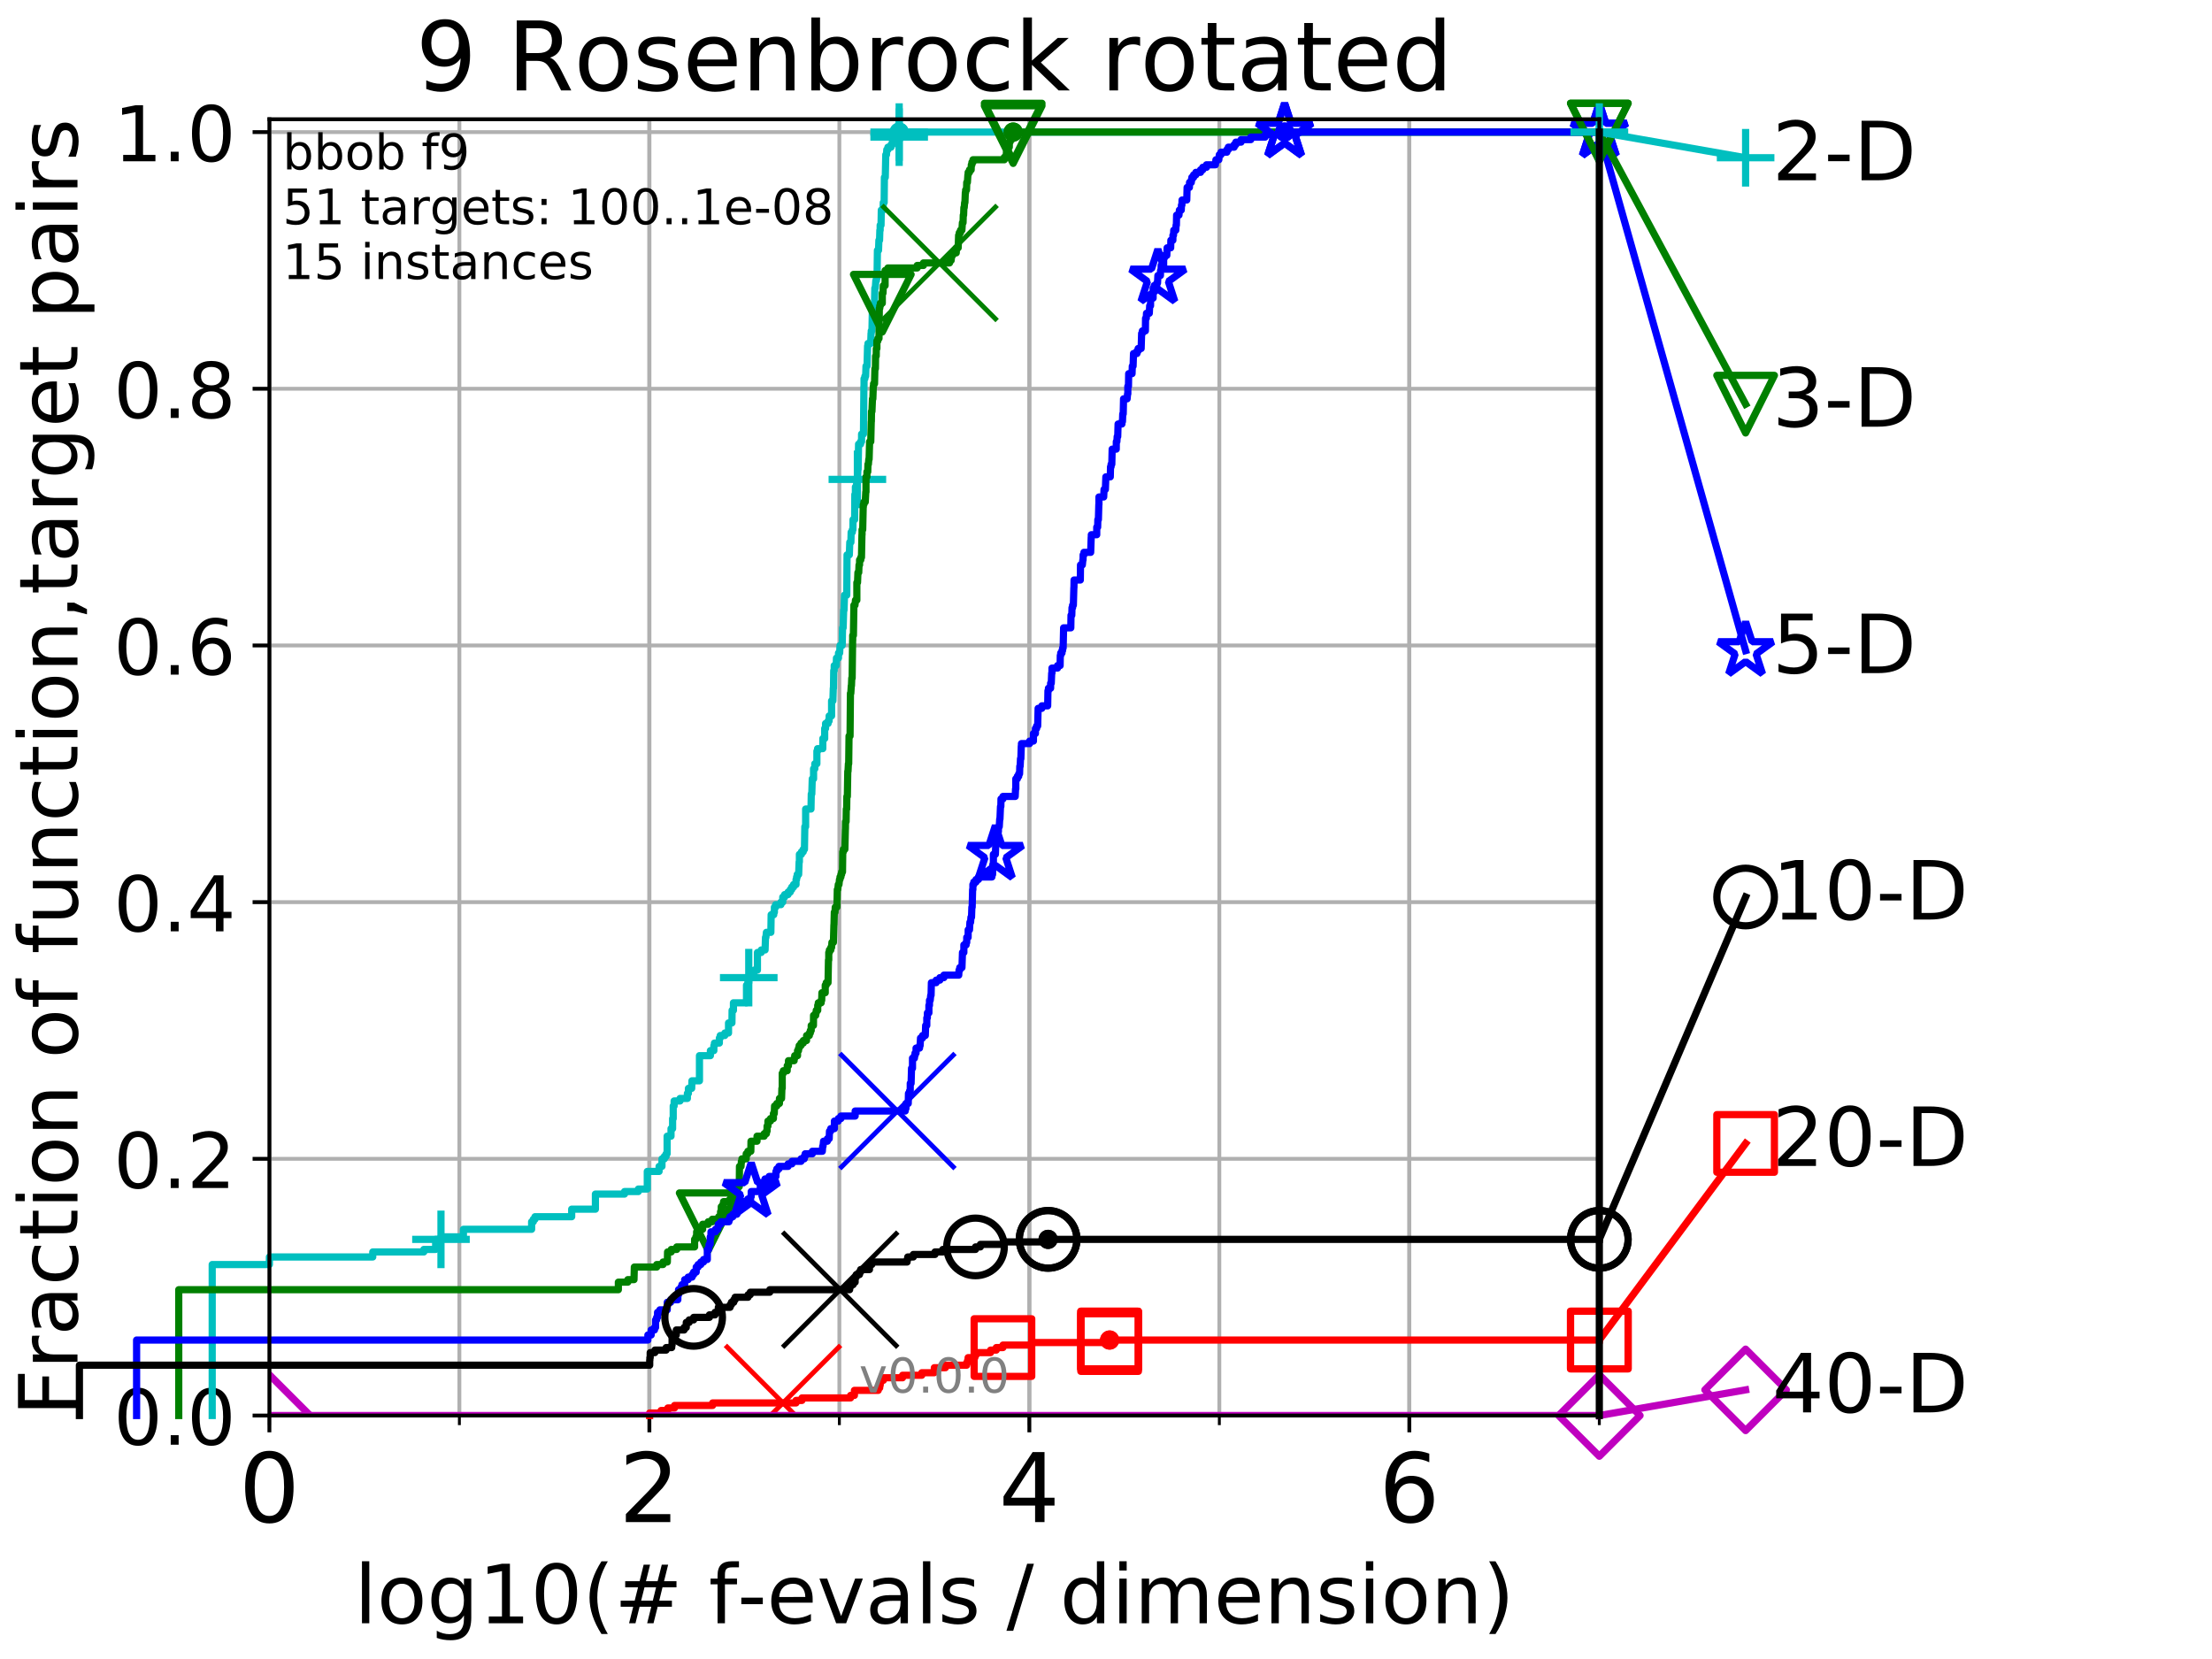 <?xml version="1.0" encoding="utf-8" standalone="no"?>
<!DOCTYPE svg PUBLIC "-//W3C//DTD SVG 1.1//EN"
  "http://www.w3.org/Graphics/SVG/1.1/DTD/svg11.dtd">
<!-- Created with matplotlib (http://matplotlib.org/) -->
<svg height="345.6pt" version="1.1" viewBox="0 0 460.8 345.6" width="460.8pt" xmlns="http://www.w3.org/2000/svg" xmlns:xlink="http://www.w3.org/1999/xlink">
 <defs>
  <style type="text/css">
*{stroke-linecap:butt;stroke-linejoin:round;}
  </style>
 </defs>
 <g id="figure_1">
  <g id="patch_1">
   <path d="M 0 345.6 
L 460.8 345.6 
L 460.8 0 
L 0 0 
z
" style="fill:#ffffff;"/>
  </g>
  <g id="axes_1">
   <g id="patch_2">
    <path d="M 56.12 294.88 
L 333.168 294.88 
L 333.168 24.84 
L 56.12 24.84 
z
" style="fill:#ffffff;"/>
   </g>
   <g id="matplotlib.axis_1">
    <g id="xtick_1">
     <g id="line2d_1">
      <path clip-path="url(#pb65e9f107b)" d="M 56.12 294.88 
L 56.12 24.84 
" style="fill:none;stroke:#b0b0b0;stroke-linecap:square;stroke-width:0.8;"/>
     </g>
     <g id="line2d_2">
      <defs>
       <path d="M 0 0 
L 0 3.5 
" id="mae66048ee4" style="stroke:#000000;stroke-width:0.8;"/>
      </defs>
      <g>
       <use style="stroke:#000000;stroke-width:0.8;" x="56.12" xlink:href="#mae66048ee4" y="294.88"/>
      </g>
     </g>
     <g id="text_1">
      <!-- 0 -->
      <defs>
       <path d="M 31.781 66.406 
Q 24.172 66.406 20.328 58.906 
Q 16.5 51.422 16.5 36.375 
Q 16.5 21.391 20.328 13.891 
Q 24.172 6.391 31.781 6.391 
Q 39.453 6.391 43.281 13.891 
Q 47.125 21.391 47.125 36.375 
Q 47.125 51.422 43.281 58.906 
Q 39.453 66.406 31.781 66.406 
z
M 31.781 74.219 
Q 44.047 74.219 50.516 64.516 
Q 56.984 54.828 56.984 36.375 
Q 56.984 17.969 50.516 8.266 
Q 44.047 -1.422 31.781 -1.422 
Q 19.531 -1.422 13.062 8.266 
Q 6.594 17.969 6.594 36.375 
Q 6.594 54.828 13.062 64.516 
Q 19.531 74.219 31.781 74.219 
z
" id="DejaVuSans-30"/>
      </defs>
      <g transform="translate(49.758 317.077)scale(0.2 -0.2)">
       <use xlink:href="#DejaVuSans-30"/>
      </g>
     </g>
    </g>
    <g id="xtick_2">
     <g id="line2d_3">
      <path clip-path="url(#pb65e9f107b)" d="M 135.277 294.88 
L 135.277 24.84 
" style="fill:none;stroke:#b0b0b0;stroke-linecap:square;stroke-width:0.8;"/>
     </g>
     <g id="line2d_4">
      <g>
       <use style="stroke:#000000;stroke-width:0.8;" x="135.277" xlink:href="#mae66048ee4" y="294.88"/>
      </g>
     </g>
     <g id="text_2">
      <!-- 2 -->
      <defs>
       <path d="M 19.188 8.297 
L 53.609 8.297 
L 53.609 0 
L 7.328 0 
L 7.328 8.297 
Q 12.938 14.109 22.625 23.891 
Q 32.328 33.688 34.812 36.531 
Q 39.547 41.844 41.422 45.531 
Q 43.312 49.219 43.312 52.781 
Q 43.312 58.594 39.234 62.25 
Q 35.156 65.922 28.609 65.922 
Q 23.969 65.922 18.812 64.312 
Q 13.672 62.703 7.812 59.422 
L 7.812 69.391 
Q 13.766 71.781 18.938 73 
Q 24.125 74.219 28.422 74.219 
Q 39.75 74.219 46.484 68.547 
Q 53.219 62.891 53.219 53.422 
Q 53.219 48.922 51.531 44.891 
Q 49.859 40.875 45.406 35.406 
Q 44.188 33.984 37.641 27.219 
Q 31.109 20.453 19.188 8.297 
z
" id="DejaVuSans-32"/>
      </defs>
      <g transform="translate(128.914 317.077)scale(0.2 -0.2)">
       <use xlink:href="#DejaVuSans-32"/>
      </g>
     </g>
    </g>
    <g id="xtick_3">
     <g id="line2d_5">
      <path clip-path="url(#pb65e9f107b)" d="M 214.433 294.88 
L 214.433 24.84 
" style="fill:none;stroke:#b0b0b0;stroke-linecap:square;stroke-width:0.8;"/>
     </g>
     <g id="line2d_6">
      <g>
       <use style="stroke:#000000;stroke-width:0.8;" x="214.433" xlink:href="#mae66048ee4" y="294.88"/>
      </g>
     </g>
     <g id="text_3">
      <!-- 4 -->
      <defs>
       <path d="M 37.797 64.312 
L 12.891 25.391 
L 37.797 25.391 
z
M 35.203 72.906 
L 47.609 72.906 
L 47.609 25.391 
L 58.016 25.391 
L 58.016 17.188 
L 47.609 17.188 
L 47.609 0 
L 37.797 0 
L 37.797 17.188 
L 4.891 17.188 
L 4.891 26.703 
z
" id="DejaVuSans-34"/>
      </defs>
      <g transform="translate(208.071 317.077)scale(0.2 -0.2)">
       <use xlink:href="#DejaVuSans-34"/>
      </g>
     </g>
    </g>
    <g id="xtick_4">
     <g id="line2d_7">
      <path clip-path="url(#pb65e9f107b)" d="M 293.59 294.88 
L 293.59 24.84 
" style="fill:none;stroke:#b0b0b0;stroke-linecap:square;stroke-width:0.8;"/>
     </g>
     <g id="line2d_8">
      <g>
       <use style="stroke:#000000;stroke-width:0.8;" x="293.59" xlink:href="#mae66048ee4" y="294.88"/>
      </g>
     </g>
     <g id="text_4">
      <!-- 6 -->
      <defs>
       <path d="M 33.016 40.375 
Q 26.375 40.375 22.484 35.828 
Q 18.609 31.297 18.609 23.391 
Q 18.609 15.531 22.484 10.953 
Q 26.375 6.391 33.016 6.391 
Q 39.656 6.391 43.531 10.953 
Q 47.406 15.531 47.406 23.391 
Q 47.406 31.297 43.531 35.828 
Q 39.656 40.375 33.016 40.375 
z
M 52.594 71.297 
L 52.594 62.312 
Q 48.875 64.062 45.094 64.984 
Q 41.312 65.922 37.594 65.922 
Q 27.828 65.922 22.672 59.328 
Q 17.531 52.734 16.797 39.406 
Q 19.672 43.656 24.016 45.922 
Q 28.375 48.188 33.594 48.188 
Q 44.578 48.188 50.953 41.516 
Q 57.328 34.859 57.328 23.391 
Q 57.328 12.156 50.688 5.359 
Q 44.047 -1.422 33.016 -1.422 
Q 20.359 -1.422 13.672 8.266 
Q 6.984 17.969 6.984 36.375 
Q 6.984 53.656 15.188 63.938 
Q 23.391 74.219 37.203 74.219 
Q 40.922 74.219 44.703 73.484 
Q 48.484 72.75 52.594 71.297 
z
" id="DejaVuSans-36"/>
      </defs>
      <g transform="translate(287.227 317.077)scale(0.2 -0.2)">
       <use xlink:href="#DejaVuSans-36"/>
      </g>
     </g>
    </g>
    <g id="xtick_5">
     <g id="line2d_9">
      <path clip-path="url(#pb65e9f107b)" d="M 56.12 294.88 
L 56.12 24.84 
" style="fill:none;stroke:#b0b0b0;stroke-linecap:square;stroke-width:0.8;"/>
     </g>
     <g id="line2d_10">
      <defs>
       <path d="M 0 0 
L 0 2 
" id="m031ff63c0f" style="stroke:#000000;stroke-width:0.6;"/>
      </defs>
      <g>
       <use style="stroke:#000000;stroke-width:0.6;" x="56.12" xlink:href="#m031ff63c0f" y="294.88"/>
      </g>
     </g>
    </g>
    <g id="xtick_6">
     <g id="line2d_11">
      <path clip-path="url(#pb65e9f107b)" d="M 95.698 294.88 
L 95.698 24.84 
" style="fill:none;stroke:#b0b0b0;stroke-linecap:square;stroke-width:0.8;"/>
     </g>
     <g id="line2d_12">
      <g>
       <use style="stroke:#000000;stroke-width:0.6;" x="95.698" xlink:href="#m031ff63c0f" y="294.88"/>
      </g>
     </g>
    </g>
    <g id="xtick_7">
     <g id="line2d_13">
      <path clip-path="url(#pb65e9f107b)" d="M 135.277 294.88 
L 135.277 24.84 
" style="fill:none;stroke:#b0b0b0;stroke-linecap:square;stroke-width:0.8;"/>
     </g>
     <g id="line2d_14">
      <g>
       <use style="stroke:#000000;stroke-width:0.6;" x="135.277" xlink:href="#m031ff63c0f" y="294.88"/>
      </g>
     </g>
    </g>
    <g id="xtick_8">
     <g id="line2d_15">
      <path clip-path="url(#pb65e9f107b)" d="M 174.855 294.88 
L 174.855 24.84 
" style="fill:none;stroke:#b0b0b0;stroke-linecap:square;stroke-width:0.8;"/>
     </g>
     <g id="line2d_16">
      <g>
       <use style="stroke:#000000;stroke-width:0.6;" x="174.855" xlink:href="#m031ff63c0f" y="294.88"/>
      </g>
     </g>
    </g>
    <g id="xtick_9">
     <g id="line2d_17">
      <path clip-path="url(#pb65e9f107b)" d="M 214.433 294.88 
L 214.433 24.84 
" style="fill:none;stroke:#b0b0b0;stroke-linecap:square;stroke-width:0.8;"/>
     </g>
     <g id="line2d_18">
      <g>
       <use style="stroke:#000000;stroke-width:0.6;" x="214.433" xlink:href="#m031ff63c0f" y="294.88"/>
      </g>
     </g>
    </g>
    <g id="xtick_10">
     <g id="line2d_19">
      <path clip-path="url(#pb65e9f107b)" d="M 254.011 294.88 
L 254.011 24.84 
" style="fill:none;stroke:#b0b0b0;stroke-linecap:square;stroke-width:0.8;"/>
     </g>
     <g id="line2d_20">
      <g>
       <use style="stroke:#000000;stroke-width:0.6;" x="254.011" xlink:href="#m031ff63c0f" y="294.88"/>
      </g>
     </g>
    </g>
    <g id="xtick_11">
     <g id="line2d_21">
      <path clip-path="url(#pb65e9f107b)" d="M 293.59 294.88 
L 293.59 24.84 
" style="fill:none;stroke:#b0b0b0;stroke-linecap:square;stroke-width:0.8;"/>
     </g>
     <g id="line2d_22">
      <g>
       <use style="stroke:#000000;stroke-width:0.6;" x="293.59" xlink:href="#m031ff63c0f" y="294.88"/>
      </g>
     </g>
    </g>
    <g id="xtick_12">
     <g id="line2d_23">
      <path clip-path="url(#pb65e9f107b)" d="M 333.168 294.88 
L 333.168 24.84 
" style="fill:none;stroke:#b0b0b0;stroke-linecap:square;stroke-width:0.8;"/>
     </g>
     <g id="line2d_24">
      <g>
       <use style="stroke:#000000;stroke-width:0.6;" x="333.168" xlink:href="#m031ff63c0f" y="294.88"/>
      </g>
     </g>
    </g>
    <g id="text_5">
     <!-- log10(# f-evals / dimension) -->
     <defs>
      <path d="M 9.422 75.984 
L 18.406 75.984 
L 18.406 0 
L 9.422 0 
z
" id="DejaVuSans-6c"/>
      <path d="M 30.609 48.391 
Q 23.391 48.391 19.188 42.75 
Q 14.984 37.109 14.984 27.297 
Q 14.984 17.484 19.156 11.844 
Q 23.344 6.203 30.609 6.203 
Q 37.797 6.203 41.984 11.859 
Q 46.188 17.531 46.188 27.297 
Q 46.188 37.016 41.984 42.703 
Q 37.797 48.391 30.609 48.391 
z
M 30.609 56 
Q 42.328 56 49.016 48.375 
Q 55.719 40.766 55.719 27.297 
Q 55.719 13.875 49.016 6.219 
Q 42.328 -1.422 30.609 -1.422 
Q 18.844 -1.422 12.172 6.219 
Q 5.516 13.875 5.516 27.297 
Q 5.516 40.766 12.172 48.375 
Q 18.844 56 30.609 56 
z
" id="DejaVuSans-6f"/>
      <path d="M 45.406 27.984 
Q 45.406 37.75 41.375 43.109 
Q 37.359 48.484 30.078 48.484 
Q 22.859 48.484 18.828 43.109 
Q 14.797 37.75 14.797 27.984 
Q 14.797 18.266 18.828 12.891 
Q 22.859 7.516 30.078 7.516 
Q 37.359 7.516 41.375 12.891 
Q 45.406 18.266 45.406 27.984 
z
M 54.391 6.781 
Q 54.391 -7.172 48.188 -13.984 
Q 42 -20.797 29.203 -20.797 
Q 24.469 -20.797 20.266 -20.094 
Q 16.062 -19.391 12.109 -17.922 
L 12.109 -9.188 
Q 16.062 -11.328 19.922 -12.344 
Q 23.781 -13.375 27.781 -13.375 
Q 36.625 -13.375 41.016 -8.766 
Q 45.406 -4.156 45.406 5.172 
L 45.406 9.625 
Q 42.625 4.781 38.281 2.391 
Q 33.938 0 27.875 0 
Q 17.828 0 11.672 7.656 
Q 5.516 15.328 5.516 27.984 
Q 5.516 40.672 11.672 48.328 
Q 17.828 56 27.875 56 
Q 33.938 56 38.281 53.609 
Q 42.625 51.219 45.406 46.391 
L 45.406 54.688 
L 54.391 54.688 
z
" id="DejaVuSans-67"/>
      <path d="M 12.406 8.297 
L 28.516 8.297 
L 28.516 63.922 
L 10.984 60.406 
L 10.984 69.391 
L 28.422 72.906 
L 38.281 72.906 
L 38.281 8.297 
L 54.391 8.297 
L 54.391 0 
L 12.406 0 
z
" id="DejaVuSans-31"/>
      <path d="M 31 75.875 
Q 24.469 64.656 21.281 53.656 
Q 18.109 42.672 18.109 31.391 
Q 18.109 20.125 21.312 9.062 
Q 24.516 -2 31 -13.188 
L 23.188 -13.188 
Q 15.875 -1.703 12.234 9.375 
Q 8.594 20.453 8.594 31.391 
Q 8.594 42.281 12.203 53.312 
Q 15.828 64.359 23.188 75.875 
z
" id="DejaVuSans-28"/>
      <path d="M 51.125 44 
L 36.922 44 
L 32.812 27.688 
L 47.125 27.688 
z
M 43.797 71.781 
L 38.719 51.516 
L 52.984 51.516 
L 58.109 71.781 
L 65.922 71.781 
L 60.891 51.516 
L 76.125 51.516 
L 76.125 44 
L 58.984 44 
L 54.984 27.688 
L 70.516 27.688 
L 70.516 20.219 
L 53.078 20.219 
L 48 0 
L 40.188 0 
L 45.219 20.219 
L 30.906 20.219 
L 25.875 0 
L 18.016 0 
L 23.094 20.219 
L 7.719 20.219 
L 7.719 27.688 
L 24.906 27.688 
L 29 44 
L 13.281 44 
L 13.281 51.516 
L 30.906 51.516 
L 35.891 71.781 
z
" id="DejaVuSans-23"/>
      <path id="DejaVuSans-20"/>
      <path d="M 37.109 75.984 
L 37.109 68.5 
L 28.516 68.5 
Q 23.688 68.5 21.797 66.547 
Q 19.922 64.594 19.922 59.516 
L 19.922 54.688 
L 34.719 54.688 
L 34.719 47.703 
L 19.922 47.703 
L 19.922 0 
L 10.891 0 
L 10.891 47.703 
L 2.297 47.703 
L 2.297 54.688 
L 10.891 54.688 
L 10.891 58.5 
Q 10.891 67.625 15.141 71.797 
Q 19.391 75.984 28.609 75.984 
z
" id="DejaVuSans-66"/>
      <path d="M 4.891 31.391 
L 31.203 31.391 
L 31.203 23.391 
L 4.891 23.391 
z
" id="DejaVuSans-2d"/>
      <path d="M 56.203 29.594 
L 56.203 25.203 
L 14.891 25.203 
Q 15.484 15.922 20.484 11.062 
Q 25.484 6.203 34.422 6.203 
Q 39.594 6.203 44.453 7.469 
Q 49.312 8.734 54.109 11.281 
L 54.109 2.781 
Q 49.266 0.734 44.188 -0.344 
Q 39.109 -1.422 33.891 -1.422 
Q 20.797 -1.422 13.156 6.188 
Q 5.516 13.812 5.516 26.812 
Q 5.516 40.234 12.766 48.109 
Q 20.016 56 32.328 56 
Q 43.359 56 49.781 48.891 
Q 56.203 41.797 56.203 29.594 
z
M 47.219 32.234 
Q 47.125 39.594 43.094 43.984 
Q 39.062 48.391 32.422 48.391 
Q 24.906 48.391 20.391 44.141 
Q 15.875 39.891 15.188 32.172 
z
" id="DejaVuSans-65"/>
      <path d="M 2.984 54.688 
L 12.5 54.688 
L 29.594 8.797 
L 46.688 54.688 
L 56.203 54.688 
L 35.688 0 
L 23.484 0 
z
" id="DejaVuSans-76"/>
      <path d="M 34.281 27.484 
Q 23.391 27.484 19.188 25 
Q 14.984 22.516 14.984 16.5 
Q 14.984 11.719 18.141 8.906 
Q 21.297 6.109 26.703 6.109 
Q 34.188 6.109 38.703 11.406 
Q 43.219 16.703 43.219 25.484 
L 43.219 27.484 
z
M 52.203 31.203 
L 52.203 0 
L 43.219 0 
L 43.219 8.297 
Q 40.141 3.328 35.547 0.953 
Q 30.953 -1.422 24.312 -1.422 
Q 15.922 -1.422 10.953 3.297 
Q 6 8.016 6 15.922 
Q 6 25.141 12.172 29.828 
Q 18.359 34.516 30.609 34.516 
L 43.219 34.516 
L 43.219 35.406 
Q 43.219 41.609 39.141 45 
Q 35.062 48.391 27.688 48.391 
Q 23 48.391 18.547 47.266 
Q 14.109 46.141 10.016 43.891 
L 10.016 52.203 
Q 14.938 54.109 19.578 55.047 
Q 24.219 56 28.609 56 
Q 40.484 56 46.344 49.844 
Q 52.203 43.703 52.203 31.203 
z
" id="DejaVuSans-61"/>
      <path d="M 44.281 53.078 
L 44.281 44.578 
Q 40.484 46.531 36.375 47.5 
Q 32.281 48.484 27.875 48.484 
Q 21.188 48.484 17.844 46.438 
Q 14.5 44.391 14.5 40.281 
Q 14.5 37.156 16.891 35.375 
Q 19.281 33.594 26.516 31.984 
L 29.594 31.297 
Q 39.156 29.25 43.188 25.516 
Q 47.219 21.781 47.219 15.094 
Q 47.219 7.469 41.188 3.016 
Q 35.156 -1.422 24.609 -1.422 
Q 20.219 -1.422 15.453 -0.562 
Q 10.688 0.297 5.422 2 
L 5.422 11.281 
Q 10.406 8.688 15.234 7.391 
Q 20.062 6.109 24.812 6.109 
Q 31.156 6.109 34.562 8.281 
Q 37.984 10.453 37.984 14.406 
Q 37.984 18.062 35.516 20.016 
Q 33.062 21.969 24.703 23.781 
L 21.578 24.516 
Q 13.234 26.266 9.516 29.906 
Q 5.812 33.547 5.812 39.891 
Q 5.812 47.609 11.281 51.797 
Q 16.75 56 26.812 56 
Q 31.781 56 36.172 55.266 
Q 40.578 54.547 44.281 53.078 
z
" id="DejaVuSans-73"/>
      <path d="M 25.391 72.906 
L 33.688 72.906 
L 8.297 -9.281 
L 0 -9.281 
z
" id="DejaVuSans-2f"/>
      <path d="M 45.406 46.391 
L 45.406 75.984 
L 54.391 75.984 
L 54.391 0 
L 45.406 0 
L 45.406 8.203 
Q 42.578 3.328 38.25 0.953 
Q 33.938 -1.422 27.875 -1.422 
Q 17.969 -1.422 11.734 6.484 
Q 5.516 14.406 5.516 27.297 
Q 5.516 40.188 11.734 48.094 
Q 17.969 56 27.875 56 
Q 33.938 56 38.25 53.625 
Q 42.578 51.266 45.406 46.391 
z
M 14.797 27.297 
Q 14.797 17.391 18.875 11.75 
Q 22.953 6.109 30.078 6.109 
Q 37.203 6.109 41.297 11.75 
Q 45.406 17.391 45.406 27.297 
Q 45.406 37.203 41.297 42.844 
Q 37.203 48.484 30.078 48.484 
Q 22.953 48.484 18.875 42.844 
Q 14.797 37.203 14.797 27.297 
z
" id="DejaVuSans-64"/>
      <path d="M 9.422 54.688 
L 18.406 54.688 
L 18.406 0 
L 9.422 0 
z
M 9.422 75.984 
L 18.406 75.984 
L 18.406 64.594 
L 9.422 64.594 
z
" id="DejaVuSans-69"/>
      <path d="M 52 44.188 
Q 55.375 50.25 60.062 53.125 
Q 64.75 56 71.094 56 
Q 79.641 56 84.281 50.016 
Q 88.922 44.047 88.922 33.016 
L 88.922 0 
L 79.891 0 
L 79.891 32.719 
Q 79.891 40.578 77.094 44.375 
Q 74.312 48.188 68.609 48.188 
Q 61.625 48.188 57.562 43.547 
Q 53.516 38.922 53.516 30.906 
L 53.516 0 
L 44.484 0 
L 44.484 32.719 
Q 44.484 40.625 41.703 44.406 
Q 38.922 48.188 33.109 48.188 
Q 26.219 48.188 22.156 43.531 
Q 18.109 38.875 18.109 30.906 
L 18.109 0 
L 9.078 0 
L 9.078 54.688 
L 18.109 54.688 
L 18.109 46.188 
Q 21.188 51.219 25.484 53.609 
Q 29.781 56 35.688 56 
Q 41.656 56 45.828 52.969 
Q 50 49.953 52 44.188 
z
" id="DejaVuSans-6d"/>
      <path d="M 54.891 33.016 
L 54.891 0 
L 45.906 0 
L 45.906 32.719 
Q 45.906 40.484 42.875 44.328 
Q 39.844 48.188 33.797 48.188 
Q 26.516 48.188 22.312 43.547 
Q 18.109 38.922 18.109 30.906 
L 18.109 0 
L 9.078 0 
L 9.078 54.688 
L 18.109 54.688 
L 18.109 46.188 
Q 21.344 51.125 25.703 53.562 
Q 30.078 56 35.797 56 
Q 45.219 56 50.047 50.172 
Q 54.891 44.344 54.891 33.016 
z
" id="DejaVuSans-6e"/>
      <path d="M 8.016 75.875 
L 15.828 75.875 
Q 23.141 64.359 26.781 53.312 
Q 30.422 42.281 30.422 31.391 
Q 30.422 20.453 26.781 9.375 
Q 23.141 -1.703 15.828 -13.188 
L 8.016 -13.188 
Q 14.5 -2 17.703 9.062 
Q 20.906 20.125 20.906 31.391 
Q 20.906 42.672 17.703 53.656 
Q 14.5 64.656 8.016 75.875 
z
" id="DejaVuSans-29"/>
     </defs>
     <g transform="translate(73.803 338.154)scale(0.17 -0.17)">
      <use xlink:href="#DejaVuSans-6c"/>
      <use x="27.783" xlink:href="#DejaVuSans-6f"/>
      <use x="88.965" xlink:href="#DejaVuSans-67"/>
      <use x="152.441" xlink:href="#DejaVuSans-31"/>
      <use x="216.064" xlink:href="#DejaVuSans-30"/>
      <use x="279.688" xlink:href="#DejaVuSans-28"/>
      <use x="318.701" xlink:href="#DejaVuSans-23"/>
      <use x="402.49" xlink:href="#DejaVuSans-20"/>
      <use x="434.277" xlink:href="#DejaVuSans-66"/>
      <use x="469.404" xlink:href="#DejaVuSans-2d"/>
      <use x="505.488" xlink:href="#DejaVuSans-65"/>
      <use x="567.012" xlink:href="#DejaVuSans-76"/>
      <use x="626.191" xlink:href="#DejaVuSans-61"/>
      <use x="687.471" xlink:href="#DejaVuSans-6c"/>
      <use x="715.254" xlink:href="#DejaVuSans-73"/>
      <use x="767.354" xlink:href="#DejaVuSans-20"/>
      <use x="799.141" xlink:href="#DejaVuSans-2f"/>
      <use x="832.832" xlink:href="#DejaVuSans-20"/>
      <use x="864.619" xlink:href="#DejaVuSans-64"/>
      <use x="928.096" xlink:href="#DejaVuSans-69"/>
      <use x="955.879" xlink:href="#DejaVuSans-6d"/>
      <use x="1053.291" xlink:href="#DejaVuSans-65"/>
      <use x="1114.814" xlink:href="#DejaVuSans-6e"/>
      <use x="1178.193" xlink:href="#DejaVuSans-73"/>
      <use x="1230.293" xlink:href="#DejaVuSans-69"/>
      <use x="1258.076" xlink:href="#DejaVuSans-6f"/>
      <use x="1319.258" xlink:href="#DejaVuSans-6e"/>
      <use x="1382.637" xlink:href="#DejaVuSans-29"/>
     </g>
    </g>
   </g>
   <g id="matplotlib.axis_2">
    <g id="ytick_1">
     <g id="line2d_25">
      <path clip-path="url(#pb65e9f107b)" d="M 56.12 294.88 
L 333.168 294.88 
" style="fill:none;stroke:#b0b0b0;stroke-linecap:square;stroke-width:0.8;"/>
     </g>
     <g id="line2d_26">
      <defs>
       <path d="M 0 0 
L -3.5 0 
" id="mbe0acb2c2e" style="stroke:#000000;stroke-width:0.8;"/>
      </defs>
      <g>
       <use style="stroke:#000000;stroke-width:0.8;" x="56.12" xlink:href="#mbe0acb2c2e" y="294.88"/>
      </g>
     </g>
     <g id="text_6">
      <!-- 0.0 -->
      <defs>
       <path d="M 10.688 12.406 
L 21 12.406 
L 21 0 
L 10.688 0 
z
" id="DejaVuSans-2e"/>
      </defs>
      <g transform="translate(23.675 300.959)scale(0.16 -0.16)">
       <use xlink:href="#DejaVuSans-30"/>
       <use x="63.623" xlink:href="#DejaVuSans-2e"/>
       <use x="95.41" xlink:href="#DejaVuSans-30"/>
      </g>
     </g>
    </g>
    <g id="ytick_2">
     <g id="line2d_27">
      <path clip-path="url(#pb65e9f107b)" d="M 56.12 241.407 
L 333.168 241.407 
" style="fill:none;stroke:#b0b0b0;stroke-linecap:square;stroke-width:0.8;"/>
     </g>
     <g id="line2d_28">
      <g>
       <use style="stroke:#000000;stroke-width:0.8;" x="56.12" xlink:href="#mbe0acb2c2e" y="241.407"/>
      </g>
     </g>
     <g id="text_7">
      <!-- 0.2 -->
      <g transform="translate(23.675 247.485)scale(0.16 -0.16)">
       <use xlink:href="#DejaVuSans-30"/>
       <use x="63.623" xlink:href="#DejaVuSans-2e"/>
       <use x="95.41" xlink:href="#DejaVuSans-32"/>
      </g>
     </g>
    </g>
    <g id="ytick_3">
     <g id="line2d_29">
      <path clip-path="url(#pb65e9f107b)" d="M 56.12 187.933 
L 333.168 187.933 
" style="fill:none;stroke:#b0b0b0;stroke-linecap:square;stroke-width:0.8;"/>
     </g>
     <g id="line2d_30">
      <g>
       <use style="stroke:#000000;stroke-width:0.8;" x="56.12" xlink:href="#mbe0acb2c2e" y="187.933"/>
      </g>
     </g>
     <g id="text_8">
      <!-- 0.4 -->
      <g transform="translate(23.675 194.012)scale(0.16 -0.16)">
       <use xlink:href="#DejaVuSans-30"/>
       <use x="63.623" xlink:href="#DejaVuSans-2e"/>
       <use x="95.41" xlink:href="#DejaVuSans-34"/>
      </g>
     </g>
    </g>
    <g id="ytick_4">
     <g id="line2d_31">
      <path clip-path="url(#pb65e9f107b)" d="M 56.12 134.46 
L 333.168 134.46 
" style="fill:none;stroke:#b0b0b0;stroke-linecap:square;stroke-width:0.8;"/>
     </g>
     <g id="line2d_32">
      <g>
       <use style="stroke:#000000;stroke-width:0.8;" x="56.12" xlink:href="#mbe0acb2c2e" y="134.46"/>
      </g>
     </g>
     <g id="text_9">
      <!-- 0.6 -->
      <g transform="translate(23.675 140.539)scale(0.16 -0.16)">
       <use xlink:href="#DejaVuSans-30"/>
       <use x="63.623" xlink:href="#DejaVuSans-2e"/>
       <use x="95.41" xlink:href="#DejaVuSans-36"/>
      </g>
     </g>
    </g>
    <g id="ytick_5">
     <g id="line2d_33">
      <path clip-path="url(#pb65e9f107b)" d="M 56.12 80.987 
L 333.168 80.987 
" style="fill:none;stroke:#b0b0b0;stroke-linecap:square;stroke-width:0.8;"/>
     </g>
     <g id="line2d_34">
      <g>
       <use style="stroke:#000000;stroke-width:0.8;" x="56.12" xlink:href="#mbe0acb2c2e" y="80.987"/>
      </g>
     </g>
     <g id="text_10">
      <!-- 0.8 -->
      <defs>
       <path d="M 31.781 34.625 
Q 24.75 34.625 20.719 30.859 
Q 16.703 27.094 16.703 20.516 
Q 16.703 13.922 20.719 10.156 
Q 24.75 6.391 31.781 6.391 
Q 38.812 6.391 42.859 10.172 
Q 46.922 13.969 46.922 20.516 
Q 46.922 27.094 42.891 30.859 
Q 38.875 34.625 31.781 34.625 
z
M 21.922 38.812 
Q 15.578 40.375 12.031 44.719 
Q 8.5 49.078 8.5 55.328 
Q 8.5 64.062 14.719 69.141 
Q 20.953 74.219 31.781 74.219 
Q 42.672 74.219 48.875 69.141 
Q 55.078 64.062 55.078 55.328 
Q 55.078 49.078 51.531 44.719 
Q 48 40.375 41.703 38.812 
Q 48.828 37.156 52.797 32.312 
Q 56.781 27.484 56.781 20.516 
Q 56.781 9.906 50.312 4.234 
Q 43.844 -1.422 31.781 -1.422 
Q 19.734 -1.422 13.25 4.234 
Q 6.781 9.906 6.781 20.516 
Q 6.781 27.484 10.781 32.312 
Q 14.797 37.156 21.922 38.812 
z
M 18.312 54.391 
Q 18.312 48.734 21.844 45.562 
Q 25.391 42.391 31.781 42.391 
Q 38.141 42.391 41.719 45.562 
Q 45.312 48.734 45.312 54.391 
Q 45.312 60.062 41.719 63.234 
Q 38.141 66.406 31.781 66.406 
Q 25.391 66.406 21.844 63.234 
Q 18.312 60.062 18.312 54.391 
z
" id="DejaVuSans-38"/>
      </defs>
      <g transform="translate(23.675 87.066)scale(0.16 -0.16)">
       <use xlink:href="#DejaVuSans-30"/>
       <use x="63.623" xlink:href="#DejaVuSans-2e"/>
       <use x="95.41" xlink:href="#DejaVuSans-38"/>
      </g>
     </g>
    </g>
    <g id="ytick_6">
     <g id="line2d_35">
      <path clip-path="url(#pb65e9f107b)" d="M 56.12 27.514 
L 333.168 27.514 
" style="fill:none;stroke:#b0b0b0;stroke-linecap:square;stroke-width:0.8;"/>
     </g>
     <g id="line2d_36">
      <g>
       <use style="stroke:#000000;stroke-width:0.8;" x="56.12" xlink:href="#mbe0acb2c2e" y="27.514"/>
      </g>
     </g>
     <g id="text_11">
      <!-- 1.0 -->
      <g transform="translate(23.675 33.592)scale(0.16 -0.16)">
       <use xlink:href="#DejaVuSans-31"/>
       <use x="63.623" xlink:href="#DejaVuSans-2e"/>
       <use x="95.41" xlink:href="#DejaVuSans-30"/>
      </g>
     </g>
    </g>
    <g id="text_12">
     <!-- Fraction of function,target pairs -->
     <defs>
      <path d="M 9.812 72.906 
L 51.703 72.906 
L 51.703 64.594 
L 19.672 64.594 
L 19.672 43.109 
L 48.578 43.109 
L 48.578 34.812 
L 19.672 34.812 
L 19.672 0 
L 9.812 0 
z
" id="DejaVuSans-46"/>
      <path d="M 41.109 46.297 
Q 39.594 47.172 37.812 47.578 
Q 36.031 48 33.891 48 
Q 26.266 48 22.188 43.047 
Q 18.109 38.094 18.109 28.812 
L 18.109 0 
L 9.078 0 
L 9.078 54.688 
L 18.109 54.688 
L 18.109 46.188 
Q 20.953 51.172 25.484 53.578 
Q 30.031 56 36.531 56 
Q 37.453 56 38.578 55.875 
Q 39.703 55.766 41.062 55.516 
z
" id="DejaVuSans-72"/>
      <path d="M 48.781 52.594 
L 48.781 44.188 
Q 44.969 46.297 41.141 47.344 
Q 37.312 48.391 33.406 48.391 
Q 24.656 48.391 19.812 42.844 
Q 14.984 37.312 14.984 27.297 
Q 14.984 17.281 19.812 11.734 
Q 24.656 6.203 33.406 6.203 
Q 37.312 6.203 41.141 7.25 
Q 44.969 8.297 48.781 10.406 
L 48.781 2.094 
Q 45.016 0.344 40.984 -0.531 
Q 36.969 -1.422 32.422 -1.422 
Q 20.062 -1.422 12.781 6.344 
Q 5.516 14.109 5.516 27.297 
Q 5.516 40.672 12.859 48.328 
Q 20.219 56 33.016 56 
Q 37.156 56 41.109 55.141 
Q 45.062 54.297 48.781 52.594 
z
" id="DejaVuSans-63"/>
      <path d="M 18.312 70.219 
L 18.312 54.688 
L 36.812 54.688 
L 36.812 47.703 
L 18.312 47.703 
L 18.312 18.016 
Q 18.312 11.328 20.141 9.422 
Q 21.969 7.516 27.594 7.516 
L 36.812 7.516 
L 36.812 0 
L 27.594 0 
Q 17.188 0 13.234 3.875 
Q 9.281 7.766 9.281 18.016 
L 9.281 47.703 
L 2.688 47.703 
L 2.688 54.688 
L 9.281 54.688 
L 9.281 70.219 
z
" id="DejaVuSans-74"/>
      <path d="M 8.5 21.578 
L 8.5 54.688 
L 17.484 54.688 
L 17.484 21.922 
Q 17.484 14.156 20.5 10.266 
Q 23.531 6.391 29.594 6.391 
Q 36.859 6.391 41.078 11.031 
Q 45.312 15.672 45.312 23.688 
L 45.312 54.688 
L 54.297 54.688 
L 54.297 0 
L 45.312 0 
L 45.312 8.406 
Q 42.047 3.422 37.719 1 
Q 33.406 -1.422 27.688 -1.422 
Q 18.266 -1.422 13.375 4.438 
Q 8.5 10.297 8.5 21.578 
z
M 31.109 56 
z
" id="DejaVuSans-75"/>
      <path d="M 11.719 12.406 
L 22.016 12.406 
L 22.016 4 
L 14.016 -11.625 
L 7.719 -11.625 
L 11.719 4 
z
" id="DejaVuSans-2c"/>
      <path d="M 18.109 8.203 
L 18.109 -20.797 
L 9.078 -20.797 
L 9.078 54.688 
L 18.109 54.688 
L 18.109 46.391 
Q 20.953 51.266 25.266 53.625 
Q 29.594 56 35.594 56 
Q 45.562 56 51.781 48.094 
Q 58.016 40.188 58.016 27.297 
Q 58.016 14.406 51.781 6.484 
Q 45.562 -1.422 35.594 -1.422 
Q 29.594 -1.422 25.266 0.953 
Q 20.953 3.328 18.109 8.203 
z
M 48.688 27.297 
Q 48.688 37.203 44.609 42.844 
Q 40.531 48.484 33.406 48.484 
Q 26.266 48.484 22.188 42.844 
Q 18.109 37.203 18.109 27.297 
Q 18.109 17.391 22.188 11.75 
Q 26.266 6.109 33.406 6.109 
Q 40.531 6.109 44.609 11.75 
Q 48.688 17.391 48.688 27.297 
z
" id="DejaVuSans-70"/>
     </defs>
     <g transform="translate(16.14 294.999)rotate(-90)scale(0.17 -0.17)">
      <use xlink:href="#DejaVuSans-46"/>
      <use x="57.41" xlink:href="#DejaVuSans-72"/>
      <use x="98.523" xlink:href="#DejaVuSans-61"/>
      <use x="159.803" xlink:href="#DejaVuSans-63"/>
      <use x="214.783" xlink:href="#DejaVuSans-74"/>
      <use x="253.992" xlink:href="#DejaVuSans-69"/>
      <use x="281.775" xlink:href="#DejaVuSans-6f"/>
      <use x="342.957" xlink:href="#DejaVuSans-6e"/>
      <use x="406.336" xlink:href="#DejaVuSans-20"/>
      <use x="438.123" xlink:href="#DejaVuSans-6f"/>
      <use x="499.305" xlink:href="#DejaVuSans-66"/>
      <use x="534.51" xlink:href="#DejaVuSans-20"/>
      <use x="566.297" xlink:href="#DejaVuSans-66"/>
      <use x="601.502" xlink:href="#DejaVuSans-75"/>
      <use x="664.881" xlink:href="#DejaVuSans-6e"/>
      <use x="728.26" xlink:href="#DejaVuSans-63"/>
      <use x="783.24" xlink:href="#DejaVuSans-74"/>
      <use x="822.449" xlink:href="#DejaVuSans-69"/>
      <use x="850.232" xlink:href="#DejaVuSans-6f"/>
      <use x="911.414" xlink:href="#DejaVuSans-6e"/>
      <use x="974.793" xlink:href="#DejaVuSans-2c"/>
      <use x="1006.58" xlink:href="#DejaVuSans-74"/>
      <use x="1045.789" xlink:href="#DejaVuSans-61"/>
      <use x="1107.068" xlink:href="#DejaVuSans-72"/>
      <use x="1148.166" xlink:href="#DejaVuSans-67"/>
      <use x="1211.643" xlink:href="#DejaVuSans-65"/>
      <use x="1273.166" xlink:href="#DejaVuSans-74"/>
      <use x="1312.375" xlink:href="#DejaVuSans-20"/>
      <use x="1344.162" xlink:href="#DejaVuSans-70"/>
      <use x="1407.639" xlink:href="#DejaVuSans-61"/>
      <use x="1468.918" xlink:href="#DejaVuSans-69"/>
      <use x="1496.701" xlink:href="#DejaVuSans-72"/>
      <use x="1537.814" xlink:href="#DejaVuSans-73"/>
     </g>
    </g>
   </g>
   <g id="line2d_37">
    <defs>
     <path d="M 0 1.5 
C 0.398 1.5 0.779 1.342 1.061 1.061 
C 1.342 0.779 1.5 0.398 1.5 0 
C 1.5 -0.398 1.342 -0.779 1.061 -1.061 
C 0.779 -1.342 0.398 -1.5 0 -1.5 
C -0.398 -1.5 -0.779 -1.342 -1.061 -1.061 
C -1.342 -0.779 -1.5 -0.398 -1.5 0 
C -1.5 0.398 -1.342 0.779 -1.061 1.061 
C -0.779 1.342 -0.398 1.5 0 1.5 
z
" id="mae9cc91d2d" style="stroke:#00bfbf;"/>
    </defs>
    <g>
     <use style="fill:#00bfbf;stroke:#00bfbf;" x="187.315" xlink:href="#mae9cc91d2d" y="27.514"/>
     <use style="fill:#00bfbf;stroke:#00bfbf;" x="187.315" xlink:href="#mae9cc91d2d" y="27.514"/>
    </g>
   </g>
   <g id="line2d_38">
    <path d="M 44.206 294.88 
L 44.206 263.425 
L 56.12 263.425 
L 56.12 261.852 
L 77.653 261.852 
L 77.653 260.804 
L 88.294 260.804 
L 88.294 260.28 
L 90.753 260.28 
L 90.753 258.183 
L 91.863 258.183 
L 91.863 257.658 
L 96.537 257.658 
L 96.537 256.086 
L 110.746 256.086 
L 110.746 254.513 
L 111.101 254.513 
L 111.101 253.989 
L 111.448 253.989 
L 111.448 253.464 
L 119.092 253.464 
L 119.092 251.892 
L 124.036 251.892 
L 124.036 248.746 
L 130.101 248.746 
L 130.101 248.222 
L 132.981 248.222 
L 132.981 247.698 
L 134.841 247.698 
L 134.841 244.028 
L 137.301 244.028 
L 137.301 242.979 
L 137.902 242.979 
L 137.902 241.407 
L 138.41 241.407 
L 138.41 240.882 
L 138.765 240.882 
L 138.765 240.358 
L 138.974 240.358 
L 138.974 236.689 
L 139.786 236.689 
L 139.786 235.116 
L 140.114 235.116 
L 140.114 233.019 
L 140.243 233.019 
L 140.243 230.398 
L 140.435 230.398 
L 140.435 229.349 
L 141.663 229.349 
L 141.663 228.825 
L 143.193 228.825 
L 143.193 227.776 
L 143.409 227.776 
L 143.409 226.728 
L 144.091 226.728 
L 144.143 225.155 
L 145.711 225.155 
L 145.711 219.913 
L 147.988 219.913 
L 147.988 218.864 
L 148.711 218.864 
L 148.711 217.816 
L 148.829 217.816 
L 148.829 217.291 
L 149.853 217.291 
L 149.853 216.243 
L 150.036 216.243 
L 150.036 215.719 
L 150.992 215.719 
L 150.992 215.194 
L 151.766 215.194 
L 151.766 213.097 
L 152.476 213.097 
L 152.508 210.476 
L 152.789 210.476 
L 152.789 208.903 
L 155.51 208.903 
L 155.51 205.234 
L 155.772 205.234 
L 155.772 204.709 
L 155.98 204.709 
L 155.98 203.661 
L 156.834 203.661 
L 156.834 202.612 
L 157.102 202.612 
L 157.102 202.088 
L 157.788 202.088 
L 157.788 198.418 
L 158.582 198.418 
L 158.582 197.894 
L 159.382 197.894 
L 159.467 195.273 
L 159.55 195.273 
L 159.655 194.224 
L 160.586 194.224 
L 160.645 190.555 
L 161.187 190.555 
L 161.187 190.03 
L 161.32 190.03 
L 161.32 188.982 
L 161.582 188.982 
L 161.582 188.458 
L 162.681 188.458 
L 162.681 187.933 
L 163.061 187.933 
L 163.061 186.885 
L 163.449 186.885 
L 163.449 186.361 
L 164.168 186.361 
L 164.168 185.836 
L 164.626 185.836 
L 164.626 185.312 
L 164.935 185.312 
L 164.935 184.788 
L 165.313 184.788 
L 165.313 184.264 
L 165.829 184.264 
L 165.829 183.215 
L 165.945 183.215 
L 165.945 182.691 
L 166.074 182.691 
L 166.074 182.167 
L 166.373 182.167 
L 166.471 179.546 
L 166.527 179.546 
L 166.527 177.973 
L 166.954 177.973 
L 166.954 177.449 
L 167.331 177.449 
L 167.331 176.924 
L 167.582 176.924 
L 167.661 172.206 
L 167.83 172.206 
L 167.83 168.536 
L 168.944 168.536 
L 169.004 165.391 
L 169.113 165.391 
L 169.208 162.245 
L 169.481 162.245 
L 169.481 160.148 
L 169.737 160.148 
L 169.737 159.1 
L 170.172 159.1 
L 170.172 156.479 
L 170.318 156.479 
L 170.318 155.954 
L 171.402 155.954 
L 171.412 153.857 
L 171.796 153.857 
L 171.796 151.76 
L 171.98 151.76 
L 171.98 150.712 
L 172.51 150.712 
L 172.51 150.188 
L 172.726 150.188 
L 172.726 149.139 
L 173.234 149.139 
L 173.234 145.994 
L 173.506 145.994 
L 173.589 143.372 
L 173.626 143.372 
L 173.681 139.703 
L 173.782 139.703 
L 173.782 138.654 
L 174.198 138.654 
L 174.251 137.081 
L 174.673 137.081 
L 174.673 136.033 
L 174.915 136.033 
L 174.992 134.46 
L 175.446 134.46 
L 175.521 130.79 
L 175.644 130.79 
L 175.751 127.121 
L 175.824 127.121 
L 175.929 123.975 
L 176.399 123.975 
L 176.454 115.587 
L 176.933 115.587 
L 177.024 112.966 
L 177.257 112.966 
L 177.309 110.869 
L 177.554 110.869 
L 177.554 110.345 
L 177.678 110.345 
L 177.7 108.248 
L 178.039 108.248 
L 178.074 103.005 
L 178.195 103.005 
L 178.195 101.433 
L 178.406 101.433 
L 178.504 99.86 
L 178.608 99.86 
L 178.718 97.763 
L 178.766 97.763 
L 178.855 92.52 
L 179.272 92.52 
L 179.272 91.996 
L 179.477 91.996 
L 179.483 90.423 
L 179.873 90.423 
L 179.969 80.463 
L 179.994 80.463 
L 179.994 78.89 
L 180.172 78.89 
L 180.172 78.366 
L 180.335 78.366 
L 180.403 76.269 
L 180.62 76.269 
L 180.73 72.075 
L 180.815 72.075 
L 180.815 71.55 
L 181.383 71.55 
L 181.454 69.453 
L 181.495 69.453 
L 181.495 68.929 
L 181.64 68.929 
L 181.75 63.687 
L 182.165 63.687 
L 182.243 60.017 
L 182.343 60.017 
L 182.449 58.444 
L 182.581 58.444 
L 182.581 57.92 
L 182.701 57.92 
L 182.783 52.153 
L 183.014 52.153 
L 183.089 50.056 
L 183.226 50.056 
L 183.29 47.959 
L 183.353 47.959 
L 183.353 46.911 
L 183.535 46.911 
L 183.592 43.765 
L 183.96 43.765 
L 184.001 42.193 
L 184.187 42.193 
L 184.237 36.95 
L 184.42 36.95 
L 184.523 32.232 
L 184.674 32.232 
L 184.732 31.183 
L 184.972 31.183 
L 184.972 30.659 
L 185.623 30.659 
L 185.623 30.135 
L 185.91 30.135 
L 185.91 29.086 
L 186.143 29.086 
L 186.143 28.562 
L 187.315 28.562 
L 187.315 27.514 
L 333.168 27.514 
L 333.168 27.514 
" style="fill:none;stroke:#00bfbf;stroke-linecap:square;stroke-width:1.5;"/>
   </g>
   <g id="line2d_39">
    <defs>
     <path d="M -6 0 
L 6 0 
M 0 6 
L 0 -6 
" id="m90c401f0f0" style="stroke:#00bfbf;stroke-width:1.5;"/>
    </defs>
    <g>
     <use style="fill-opacity:0;stroke:#00bfbf;stroke-width:1.5;" x="91.863" xlink:href="#m90c401f0f0" y="258.183"/>
     <use style="fill-opacity:0;stroke:#00bfbf;stroke-width:1.5;" x="155.98" xlink:href="#m90c401f0f0" y="203.661"/>
     <use style="fill-opacity:0;stroke:#00bfbf;stroke-width:1.5;" x="178.608" xlink:href="#m90c401f0f0" y="99.86"/>
     <use style="fill-opacity:0;stroke:#00bfbf;stroke-width:1.5;" x="187.315" xlink:href="#m90c401f0f0" y="28.562"/>
     <use style="fill-opacity:0;stroke:#00bfbf;stroke-width:1.5;" x="187.315" xlink:href="#m90c401f0f0" y="27.514"/>
     <use style="fill-opacity:0;stroke:#00bfbf;stroke-width:1.5;" x="333.168" xlink:href="#m90c401f0f0" y="27.514"/>
    </g>
   </g>
   <g id="line2d_40">
    <path style="fill:none;stroke:#00bfbf;stroke-linecap:square;stroke-width:1.5;"/>
    <g/>
   </g>
   <g id="line2d_41">
    <defs>
     <path d="M 0 1.5 
C 0.398 1.5 0.779 1.342 1.061 1.061 
C 1.342 0.779 1.5 0.398 1.5 0 
C 1.5 -0.398 1.342 -0.779 1.061 -1.061 
C 0.779 -1.342 0.398 -1.5 0 -1.5 
C -0.398 -1.5 -0.779 -1.342 -1.061 -1.061 
C -1.342 -0.779 -1.5 -0.398 -1.5 0 
C -1.5 0.398 -1.342 0.779 -1.061 1.061 
C -0.779 1.342 -0.398 1.5 0 1.5 
z
" id="me71a0768f7" style="stroke:#008000;"/>
    </defs>
    <g>
     <use style="fill:#008000;stroke:#008000;" x="211.061" xlink:href="#me71a0768f7" y="27.514"/>
     <use style="fill:#008000;stroke:#008000;" x="211.061" xlink:href="#me71a0768f7" y="27.514"/>
    </g>
   </g>
   <g id="line2d_42">
    <path d="M 37.236 294.88 
L 37.236 268.668 
L 128.815 268.668 
L 128.815 267.095 
L 130.784 267.095 
L 130.784 266.571 
L 132.074 266.571 
L 132.143 263.949 
L 136.81 263.949 
L 136.81 263.425 
L 138.122 263.425 
L 138.122 262.901 
L 139.02 262.901 
L 139.066 260.804 
L 139.83 260.804 
L 139.83 260.28 
L 140.978 260.28 
L 140.978 259.755 
L 144.698 259.755 
L 144.698 258.183 
L 144.961 258.183 
L 144.961 257.658 
L 145.123 257.658 
L 145.123 256.61 
L 145.851 256.61 
L 145.851 256.086 
L 146.369 256.086 
L 146.369 255.037 
L 147.531 255.037 
L 147.531 254.513 
L 148.381 254.513 
L 148.381 253.989 
L 149.717 253.989 
L 149.717 253.464 
L 150.108 253.464 
L 150.108 252.416 
L 150.253 252.416 
L 150.253 251.367 
L 150.609 251.367 
L 150.609 250.843 
L 150.726 250.843 
L 150.726 250.319 
L 152.05 250.319 
L 152.05 249.795 
L 152.434 249.795 
L 152.434 248.222 
L 152.851 248.222 
L 152.851 247.698 
L 153.656 247.698 
L 153.656 247.173 
L 154.007 247.173 
L 154.045 242.979 
L 154.369 242.979 
L 154.444 241.931 
L 154.557 241.931 
L 154.557 241.407 
L 155.448 241.407 
L 155.448 240.358 
L 155.798 240.358 
L 155.798 239.834 
L 156.412 239.834 
L 156.446 237.737 
L 157.703 237.737 
L 157.703 236.689 
L 159.191 236.689 
L 159.191 236.164 
L 159.655 236.164 
L 159.655 235.64 
L 159.793 235.64 
L 159.793 234.592 
L 159.971 234.592 
L 159.971 233.543 
L 160.507 233.543 
L 160.507 233.019 
L 161.117 233.019 
L 161.117 231.97 
L 161.294 231.97 
L 161.357 230.398 
L 161.828 230.398 
L 161.828 229.873 
L 162.37 229.873 
L 162.37 228.825 
L 162.814 228.825 
L 162.883 226.728 
L 162.952 226.728 
L 162.952 223.582 
L 163.18 223.582 
L 163.18 223.058 
L 163.985 223.058 
L 163.996 222.01 
L 164.253 222.01 
L 164.253 220.961 
L 165.432 220.961 
L 165.432 220.437 
L 165.551 220.437 
L 165.551 219.913 
L 166.141 219.913 
L 166.141 218.864 
L 166.349 218.864 
L 166.349 218.34 
L 166.48 218.34 
L 166.48 217.816 
L 166.858 217.816 
L 166.858 217.291 
L 167.344 217.291 
L 167.344 216.767 
L 168.014 216.767 
L 168.031 215.719 
L 168.601 215.719 
L 168.601 215.194 
L 168.806 215.194 
L 168.806 214.67 
L 168.992 214.67 
L 168.992 213.622 
L 169.453 213.622 
L 169.477 211.525 
L 169.925 211.525 
L 169.925 211 
L 170.039 211 
L 170.039 210.476 
L 170.347 210.476 
L 170.347 209.428 
L 170.466 209.428 
L 170.466 208.903 
L 171.062 208.903 
L 171.062 208.379 
L 171.176 208.379 
L 171.219 206.806 
L 171.912 206.806 
L 171.912 205.234 
L 172.122 205.234 
L 172.122 204.709 
L 172.494 204.709 
L 172.586 199.991 
L 172.645 199.991 
L 172.645 198.418 
L 172.774 198.418 
L 172.774 197.894 
L 173.076 197.894 
L 173.076 197.37 
L 173.234 197.37 
L 173.303 196.321 
L 173.614 196.321 
L 173.718 192.652 
L 173.736 192.652 
L 173.803 190.03 
L 173.949 190.03 
L 173.997 188.982 
L 174.349 188.982 
L 174.426 185.312 
L 174.525 185.312 
L 174.63 184.264 
L 174.774 184.264 
L 174.878 183.215 
L 174.986 183.215 
L 174.986 182.691 
L 175.178 182.691 
L 175.178 182.167 
L 175.324 182.167 
L 175.324 181.642 
L 175.507 181.642 
L 175.562 177.449 
L 175.688 177.449 
L 175.688 176.924 
L 176.002 176.924 
L 176.103 172.73 
L 176.114 172.73 
L 176.135 171.158 
L 176.257 171.158 
L 176.299 168.536 
L 176.378 168.536 
L 176.415 165.915 
L 176.519 165.915 
L 176.607 160.673 
L 176.659 160.673 
L 176.736 159.1 
L 176.798 159.1 
L 176.869 153.333 
L 177.082 153.333 
L 177.162 144.421 
L 177.242 144.421 
L 177.337 142.848 
L 177.376 142.848 
L 177.436 141.275 
L 177.519 141.275 
L 177.617 133.412 
L 177.632 133.412 
L 177.632 132.363 
L 177.782 132.363 
L 177.883 126.072 
L 178.108 126.072 
L 178.207 125.024 
L 178.497 125.024 
L 178.497 121.354 
L 178.64 121.354 
L 178.722 119.257 
L 178.891 119.257 
L 178.95 117.684 
L 179.062 117.684 
L 179.062 116.636 
L 179.316 116.636 
L 179.316 116.112 
L 179.461 116.112 
L 179.557 111.393 
L 179.579 111.393 
L 179.579 110.345 
L 179.718 110.345 
L 179.821 105.627 
L 179.847 105.627 
L 179.847 105.102 
L 179.966 105.102 
L 179.966 104.578 
L 180.249 104.578 
L 180.358 102.481 
L 180.403 102.481 
L 180.403 99.336 
L 180.597 99.336 
L 180.597 98.287 
L 180.769 98.287 
L 180.809 96.714 
L 180.902 96.714 
L 180.987 95.666 
L 181.051 95.666 
L 181.158 91.996 
L 181.399 91.996 
L 181.496 87.802 
L 181.52 87.802 
L 181.547 85.705 
L 181.644 85.705 
L 181.752 83.084 
L 181.832 83.084 
L 181.927 80.463 
L 181.98 80.463 
L 181.98 79.938 
L 182.18 79.938 
L 182.254 76.793 
L 182.362 76.793 
L 182.399 74.172 
L 182.535 74.172 
L 182.55 72.599 
L 182.674 72.599 
L 182.674 71.026 
L 182.873 71.026 
L 182.873 70.502 
L 183.112 70.502 
L 183.179 64.211 
L 183.274 64.211 
L 183.274 63.687 
L 183.403 63.687 
L 183.403 63.163 
L 183.799 63.163 
L 183.799 61.066 
L 183.945 61.066 
L 184.013 59.493 
L 184.382 59.493 
L 184.382 56.347 
L 184.968 56.347 
L 184.968 55.823 
L 191.066 55.823 
L 191.066 55.299 
L 192.363 55.299 
L 192.363 54.775 
L 197.806 54.775 
L 197.806 54.25 
L 198.144 54.25 
L 198.241 53.202 
L 198.463 53.202 
L 198.463 52.678 
L 199.203 52.678 
L 199.259 51.629 
L 199.605 51.629 
L 199.698 49.008 
L 199.83 49.008 
L 199.83 48.484 
L 200.083 48.484 
L 200.083 47.959 
L 200.379 47.959 
L 200.486 46.387 
L 200.622 46.387 
L 200.666 44.814 
L 200.737 44.814 
L 200.793 43.241 
L 200.865 43.241 
L 200.949 42.193 
L 201.011 42.193 
L 201.097 40.096 
L 201.158 40.096 
L 201.158 39.571 
L 201.344 39.571 
L 201.388 37.999 
L 201.526 37.999 
L 201.63 36.426 
L 201.684 36.426 
L 201.684 35.902 
L 201.962 35.902 
L 201.962 35.377 
L 202.31 35.377 
L 202.343 34.329 
L 202.467 34.329 
L 202.467 33.805 
L 202.69 33.805 
L 202.69 33.28 
L 209.22 33.28 
L 209.22 32.756 
L 209.583 32.756 
L 209.659 31.708 
L 209.967 31.708 
L 210.036 30.659 
L 210.253 30.659 
L 210.272 29.611 
L 210.415 29.611 
L 210.415 29.086 
L 210.769 29.086 
L 210.856 28.038 
L 211.061 28.038 
L 211.061 27.514 
L 333.168 27.514 
L 333.168 27.514 
" style="fill:none;stroke:#008000;stroke-linecap:square;stroke-width:1.5;"/>
   </g>
   <g id="line2d_43">
    <defs>
     <path d="M -0 6 
L 6 -6 
L -6 -6 
z
" id="m6882782e67" style="stroke:#008000;stroke-linejoin:miter;stroke-width:1.5;"/>
    </defs>
    <g>
     <use style="fill-opacity:0;stroke:#008000;stroke-linejoin:miter;stroke-width:1.5;" x="147.531" xlink:href="#m6882782e67" y="254.513"/>
     <use style="fill-opacity:0;stroke:#008000;stroke-linejoin:miter;stroke-width:1.5;" x="183.799" xlink:href="#m6882782e67" y="63.163"/>
     <use style="fill-opacity:0;stroke:#008000;stroke-linejoin:miter;stroke-width:1.5;" x="211.061" xlink:href="#m6882782e67" y="28.038"/>
     <use style="fill-opacity:0;stroke:#008000;stroke-linejoin:miter;stroke-width:1.5;" x="211.061" xlink:href="#m6882782e67" y="27.514"/>
     <use style="fill-opacity:0;stroke:#008000;stroke-linejoin:miter;stroke-width:1.5;" x="333.168" xlink:href="#m6882782e67" y="27.514"/>
    </g>
   </g>
   <g id="line2d_44">
    <path style="fill:none;stroke:#008000;stroke-linecap:square;stroke-width:1.5;"/>
    <g/>
   </g>
   <g id="line2d_45">
    <path clip-path="url(#pb65e9f107b)" d="M 195.722 54.775 
" style="fill:none;stroke:#008000;stroke-linecap:square;stroke-width:1.5;"/>
    <defs>
     <path d="M -12 12 
L 12 -12 
M -12 -12 
L 12 12 
" id="m567112854c" style="stroke:#008000;"/>
    </defs>
    <g clip-path="url(#pb65e9f107b)">
     <use style="fill:#008000;stroke:#008000;" x="195.722" xlink:href="#m567112854c" y="54.775"/>
    </g>
   </g>
   <g id="line2d_46">
    <defs>
     <path d="M 0 1.5 
C 0.398 1.5 0.779 1.342 1.061 1.061 
C 1.342 0.779 1.5 0.398 1.5 0 
C 1.5 -0.398 1.342 -0.779 1.061 -1.061 
C 0.779 -1.342 0.398 -1.5 0 -1.5 
C -0.398 -1.5 -0.779 -1.342 -1.061 -1.061 
C -1.342 -0.779 -1.5 -0.398 -1.5 0 
C -1.5 0.398 -1.342 0.779 -1.061 1.061 
C -0.779 1.342 -0.398 1.5 0 1.5 
z
" id="me29fc06bb2" style="stroke:#0000ff;"/>
    </defs>
    <g>
     <use style="fill:#0000ff;stroke:#0000ff;" x="267.608" xlink:href="#me29fc06bb2" y="27.514"/>
     <use style="fill:#0000ff;stroke:#0000ff;" x="267.608" xlink:href="#me29fc06bb2" y="27.514"/>
    </g>
   </g>
   <g id="line2d_47">
    <path d="M 28.456 294.88 
L 28.456 279.153 
L 134.964 279.153 
L 134.964 278.104 
L 135.651 278.104 
L 135.651 277.056 
L 136.343 277.056 
L 136.343 276.531 
L 136.568 276.531 
L 136.568 274.959 
L 136.789 274.959 
L 136.789 274.434 
L 136.977 274.434 
L 136.977 273.386 
L 137.468 273.386 
L 137.468 272.862 
L 139.002 272.862 
L 139.002 271.289 
L 139.707 271.289 
L 139.707 270.765 
L 141.207 270.765 
L 141.207 269.716 
L 141.352 269.716 
L 141.352 268.668 
L 141.852 268.668 
L 141.852 268.143 
L 142.062 268.143 
L 142.062 267.619 
L 142.631 267.619 
L 142.631 266.571 
L 143.355 266.571 
L 143.355 266.046 
L 144.173 266.046 
L 144.173 265.522 
L 144.498 265.522 
L 144.498 264.998 
L 145.033 264.998 
L 145.033 263.949 
L 145.437 263.949 
L 145.437 263.425 
L 145.999 263.425 
L 145.999 262.901 
L 146.561 262.901 
L 146.561 262.377 
L 147.345 262.377 
L 147.345 260.28 
L 147.632 260.28 
L 147.716 259.231 
L 147.947 259.231 
L 147.964 257.658 
L 148.111 257.658 
L 148.111 256.61 
L 149.046 256.61 
L 149.046 256.086 
L 149.533 256.086 
L 149.623 255.037 
L 150.137 255.037 
L 150.137 254.513 
L 151.845 254.513 
L 151.845 253.989 
L 152.054 253.989 
L 152.054 253.464 
L 152.665 253.464 
L 152.665 252.94 
L 153.518 252.94 
L 153.589 251.367 
L 154.263 251.367 
L 154.331 250.319 
L 155.757 250.319 
L 155.757 249.795 
L 156.362 249.795 
L 156.362 249.27 
L 156.493 249.27 
L 156.493 248.222 
L 158.385 248.222 
L 158.385 247.173 
L 159.361 247.173 
L 159.361 245.601 
L 160.22 245.601 
L 160.22 245.076 
L 161.641 245.076 
L 161.641 244.028 
L 161.826 244.028 
L 161.826 243.504 
L 162.268 243.504 
L 162.268 242.979 
L 164.174 242.979 
L 164.174 242.455 
L 164.974 242.455 
L 164.974 241.931 
L 166.869 241.931 
L 166.869 241.407 
L 167.54 241.407 
L 167.54 240.882 
L 167.728 240.882 
L 167.728 240.358 
L 169.223 240.358 
L 169.223 239.834 
L 171.305 239.834 
L 171.381 238.785 
L 171.452 238.785 
L 171.557 237.737 
L 172.358 237.737 
L 172.358 237.213 
L 172.736 237.213 
L 172.794 235.64 
L 173.055 235.64 
L 173.055 235.116 
L 173.821 235.116 
L 173.821 233.543 
L 174.63 233.543 
L 174.63 233.019 
L 175.175 233.019 
L 175.175 232.495 
L 178.146 232.495 
L 178.146 231.446 
L 188.578 231.446 
L 188.578 230.922 
L 188.725 230.922 
L 188.739 229.873 
L 189.203 229.873 
L 189.249 227.776 
L 189.481 227.776 
L 189.481 227.252 
L 189.618 227.252 
L 189.623 225.679 
L 189.798 225.679 
L 189.89 222.534 
L 190.09 222.534 
L 190.09 220.437 
L 190.493 220.437 
L 190.493 219.913 
L 190.612 219.913 
L 190.612 219.388 
L 190.83 219.388 
L 190.83 218.34 
L 191.556 218.34 
L 191.556 217.816 
L 191.679 217.816 
L 191.759 216.243 
L 192.185 216.243 
L 192.185 215.719 
L 192.758 215.719 
L 192.83 213.622 
L 193.067 213.622 
L 193.067 212.049 
L 193.181 212.049 
L 193.198 211 
L 193.507 211 
L 193.507 209.428 
L 193.627 209.428 
L 193.627 208.379 
L 193.78 208.379 
L 193.886 207.331 
L 193.961 207.331 
L 194.024 204.709 
L 195.015 204.709 
L 195.015 204.185 
L 195.792 204.185 
L 195.792 203.661 
L 196.628 203.661 
L 196.628 203.137 
L 199.723 203.137 
L 199.785 202.088 
L 199.937 202.088 
L 199.937 201.564 
L 200.393 201.564 
L 200.502 198.418 
L 200.789 198.418 
L 200.789 196.846 
L 201.259 196.846 
L 201.259 196.321 
L 201.387 196.321 
L 201.387 195.273 
L 201.677 195.273 
L 201.689 193.7 
L 201.963 193.7 
L 202.051 192.127 
L 202.19 192.127 
L 202.267 191.079 
L 202.384 191.079 
L 202.457 188.982 
L 202.522 188.982 
L 202.613 185.312 
L 202.669 185.312 
L 202.669 184.264 
L 202.862 184.264 
L 202.862 183.739 
L 203.324 183.739 
L 203.324 183.215 
L 203.844 183.215 
L 203.844 182.691 
L 206.629 182.691 
L 206.629 182.167 
L 206.773 182.167 
L 206.831 180.07 
L 206.94 180.07 
L 206.94 177.973 
L 207.354 177.973 
L 207.464 175.352 
L 207.505 175.352 
L 207.604 173.779 
L 207.726 173.779 
L 207.726 173.255 
L 207.985 173.255 
L 207.999 172.206 
L 208.166 172.206 
L 208.256 170.633 
L 208.308 170.633 
L 208.419 168.012 
L 208.496 168.012 
L 208.523 166.439 
L 208.929 166.439 
L 208.929 165.915 
L 211.486 165.915 
L 211.556 164.342 
L 211.613 164.342 
L 211.613 162.245 
L 211.93 162.245 
L 211.93 161.721 
L 212.215 161.721 
L 212.215 161.197 
L 212.394 161.197 
L 212.442 159.624 
L 212.518 159.624 
L 212.587 158.051 
L 212.665 158.051 
L 212.751 155.43 
L 212.786 155.43 
L 212.786 154.906 
L 214.484 154.906 
L 214.484 154.382 
L 215.283 154.382 
L 215.283 152.809 
L 215.695 152.809 
L 215.695 151.76 
L 215.943 151.76 
L 215.943 151.236 
L 216.167 151.236 
L 216.258 147.566 
L 217.029 147.566 
L 217.029 147.042 
L 218.25 147.042 
L 218.306 143.897 
L 218.408 143.897 
L 218.408 143.372 
L 218.861 143.372 
L 218.861 142.324 
L 218.998 142.324 
L 219.085 140.227 
L 219.142 140.227 
L 219.142 139.178 
L 220.302 139.178 
L 220.302 138.654 
L 220.843 138.654 
L 220.876 136.557 
L 220.964 136.557 
L 220.964 136.033 
L 221.23 136.033 
L 221.23 135.509 
L 221.359 135.509 
L 221.359 134.984 
L 221.473 134.984 
L 221.57 130.79 
L 223.069 130.79 
L 223.111 128.169 
L 223.274 128.169 
L 223.318 126.596 
L 223.438 126.596 
L 223.438 126.072 
L 223.6 126.072 
L 223.704 122.403 
L 223.722 122.403 
L 223.747 120.83 
L 225.051 120.83 
L 225.089 117.684 
L 225.472 117.684 
L 225.577 116.636 
L 225.618 116.636 
L 225.634 115.587 
L 225.807 115.587 
L 225.807 115.063 
L 227.208 115.063 
L 227.318 111.918 
L 227.34 111.918 
L 227.34 111.393 
L 228.47 111.393 
L 228.47 109.821 
L 228.662 109.821 
L 228.698 108.248 
L 228.815 108.248 
L 228.905 105.102 
L 228.929 105.102 
L 228.929 103.53 
L 229.92 103.53 
L 229.992 101.957 
L 230.272 101.957 
L 230.369 99.336 
L 231.294 99.336 
L 231.342 97.239 
L 231.457 97.239 
L 231.457 96.714 
L 231.609 96.714 
L 231.684 93.569 
L 232.535 93.569 
L 232.549 91.996 
L 232.668 91.996 
L 232.729 90.948 
L 232.842 90.948 
L 232.918 88.326 
L 233.718 88.326 
L 233.718 87.802 
L 233.83 87.802 
L 233.887 86.229 
L 233.985 86.229 
L 234.058 83.084 
L 234.799 83.084 
L 234.896 82.035 
L 234.947 82.035 
L 234.947 80.463 
L 235.081 80.463 
L 235.125 77.841 
L 235.829 77.841 
L 235.88 76.269 
L 236.045 76.269 
L 236.128 73.647 
L 236.849 73.647 
L 236.849 73.123 
L 237.098 73.123 
L 237.098 72.599 
L 237.724 72.599 
L 237.822 69.453 
L 237.978 69.453 
L 237.978 68.929 
L 238.606 68.929 
L 238.638 66.308 
L 238.798 66.308 
L 238.838 65.259 
L 239.421 65.259 
L 239.5 63.687 
L 239.681 63.687 
L 239.681 62.114 
L 240.213 62.114 
L 240.229 60.017 
L 240.44 60.017 
L 240.44 59.493 
L 240.971 59.493 
L 240.971 58.969 
L 241.136 58.969 
L 241.21 57.396 
L 241.738 57.396 
L 241.767 56.347 
L 241.885 56.347 
L 241.891 55.299 
L 242.408 55.299 
L 242.408 53.726 
L 242.569 53.726 
L 242.569 53.202 
L 243.069 53.202 
L 243.128 51.629 
L 243.874 51.629 
L 243.911 50.056 
L 244.329 50.056 
L 244.341 49.008 
L 244.464 49.008 
L 244.515 47.959 
L 244.94 47.959 
L 244.998 46.911 
L 245.062 46.911 
L 245.108 44.814 
L 245.604 44.814 
L 245.687 43.765 
L 246.078 43.765 
L 246.121 42.717 
L 246.213 42.717 
L 246.245 41.668 
L 247.224 41.668 
L 247.295 39.047 
L 247.775 39.047 
L 247.8 37.999 
L 248.17 37.999 
L 248.17 37.474 
L 248.285 37.474 
L 248.285 36.95 
L 248.651 36.95 
L 248.651 36.426 
L 249.119 36.426 
L 249.119 35.902 
L 250.093 35.902 
L 250.093 35.377 
L 250.557 35.377 
L 250.557 34.853 
L 251.33 34.853 
L 251.33 34.329 
L 253.194 34.329 
L 253.298 33.28 
L 253.907 33.28 
L 254.003 32.232 
L 254.351 32.232 
L 254.351 31.708 
L 255.571 31.708 
L 255.571 31.183 
L 255.881 31.183 
L 255.881 30.659 
L 257.098 30.659 
L 257.098 30.135 
L 257.448 30.135 
L 257.448 29.611 
L 258.537 29.611 
L 258.537 29.086 
L 260.565 29.086 
L 260.565 28.562 
L 263.546 28.562 
L 263.546 28.038 
L 267.608 28.038 
L 267.608 27.514 
L 333.168 27.514 
L 333.168 27.514 
" style="fill:none;stroke:#0000ff;stroke-linecap:square;stroke-width:1.5;"/>
   </g>
   <g id="line2d_48">
    <defs>
     <path d="M 0 -6 
L -1.347 -1.854 
L -5.706 -1.854 
L -2.18 0.708 
L -3.527 4.854 
L -0 2.292 
L 3.527 4.854 
L 2.18 0.708 
L 5.706 -1.854 
L 1.347 -1.854 
z
" id="ma50d73d09c" style="stroke:#0000ff;stroke-linejoin:bevel;stroke-width:1.5;"/>
    </defs>
    <g>
     <use style="fill-opacity:0;stroke:#0000ff;stroke-linejoin:bevel;stroke-width:1.5;" x="156.493" xlink:href="#ma50d73d09c" y="248.222"/>
     <use style="fill-opacity:0;stroke:#0000ff;stroke-linejoin:bevel;stroke-width:1.5;" x="207.354" xlink:href="#ma50d73d09c" y="177.973"/>
     <use style="fill-opacity:0;stroke:#0000ff;stroke-linejoin:bevel;stroke-width:1.5;" x="241.21" xlink:href="#ma50d73d09c" y="57.92"/>
     <use style="fill-opacity:0;stroke:#0000ff;stroke-linejoin:bevel;stroke-width:1.5;" x="267.608" xlink:href="#ma50d73d09c" y="27.514"/>
     <use style="fill-opacity:0;stroke:#0000ff;stroke-linejoin:bevel;stroke-width:1.5;" x="267.608" xlink:href="#ma50d73d09c" y="27.514"/>
     <use style="fill-opacity:0;stroke:#0000ff;stroke-linejoin:bevel;stroke-width:1.5;" x="333.168" xlink:href="#ma50d73d09c" y="27.514"/>
    </g>
   </g>
   <g id="line2d_49">
    <path style="fill:none;stroke:#0000ff;stroke-linecap:square;stroke-width:1.5;"/>
    <g/>
   </g>
   <g id="line2d_50">
    <path clip-path="url(#pb65e9f107b)" d="M 186.942 231.446 
" style="fill:none;stroke:#0000ff;stroke-linecap:square;stroke-width:1.5;"/>
    <defs>
     <path d="M -12 12 
L 12 -12 
M -12 -12 
L 12 12 
" id="m5c906844a1" style="stroke:#0000ff;"/>
    </defs>
    <g clip-path="url(#pb65e9f107b)">
     <use style="fill:#0000ff;stroke:#0000ff;" x="186.942" xlink:href="#m5c906844a1" y="231.446"/>
    </g>
   </g>
   <g id="line2d_51">
    <defs>
     <path d="M 0 1.5 
C 0.398 1.5 0.779 1.342 1.061 1.061 
C 1.342 0.779 1.5 0.398 1.5 0 
C 1.5 -0.398 1.342 -0.779 1.061 -1.061 
C 0.779 -1.342 0.398 -1.5 0 -1.5 
C -0.398 -1.5 -0.779 -1.342 -1.061 -1.061 
C -1.342 -0.779 -1.5 -0.398 -1.5 0 
C -1.5 0.398 -1.342 0.779 -1.061 1.061 
C -0.779 1.342 -0.398 1.5 0 1.5 
z
" id="m925a43eb40" style="stroke:#000000;"/>
    </defs>
    <g>
     <use style="stroke:#000000;" x="218.339" xlink:href="#m925a43eb40" y="258.183"/>
     <use style="stroke:#000000;" x="218.339" xlink:href="#m925a43eb40" y="258.183"/>
    </g>
   </g>
   <g id="line2d_52">
    <path d="M 16.542 294.88 
L 16.542 284.395 
L 135.345 284.395 
L 135.345 283.347 
L 135.379 283.347 
L 135.379 282.822 
L 135.448 282.822 
L 135.448 281.774 
L 136.423 281.774 
L 136.423 281.25 
L 138.765 281.25 
L 138.765 280.725 
L 139.931 280.725 
L 139.931 280.201 
L 140.01 280.201 
L 140.01 278.628 
L 140.023 278.628 
L 140.023 278.104 
L 140.887 278.104 
L 140.887 277.056 
L 142.519 277.056 
L 142.519 276.531 
L 142.964 276.531 
L 142.964 275.483 
L 143.569 275.483 
L 143.569 274.959 
L 144.498 274.959 
L 144.498 274.434 
L 147.782 274.434 
L 147.782 273.91 
L 148.954 273.91 
L 148.954 273.386 
L 149.638 273.386 
L 149.638 272.337 
L 152.086 272.337 
L 152.086 271.813 
L 152.362 271.813 
L 152.362 271.289 
L 152.857 271.289 
L 152.857 270.765 
L 153.139 270.765 
L 153.139 270.24 
L 155.83 270.24 
L 155.83 269.716 
L 156.296 269.716 
L 156.296 269.192 
L 160.356 269.192 
L 160.356 268.668 
L 176.995 268.668 
L 176.995 268.143 
L 177.136 268.143 
L 177.136 267.619 
L 177.716 267.619 
L 177.716 267.095 
L 178.141 267.095 
L 178.141 266.046 
L 178.378 266.046 
L 178.378 265.522 
L 179.044 265.522 
L 179.044 264.998 
L 179.282 264.998 
L 179.282 264.474 
L 181.126 264.474 
L 181.126 263.425 
L 181.623 263.425 
L 181.623 262.901 
L 188.965 262.901 
L 188.965 262.377 
L 189.1 262.377 
L 189.1 261.852 
L 190.26 261.852 
L 190.26 261.328 
L 194.776 261.328 
L 194.776 260.804 
L 196.401 260.804 
L 196.401 260.28 
L 203.216 260.28 
L 203.216 259.755 
L 204.229 259.755 
L 204.229 259.231 
L 209.151 259.231 
L 209.151 258.707 
L 218.339 258.707 
L 218.339 258.183 
L 333.168 258.183 
" style="fill:none;stroke:#000000;stroke-linecap:square;stroke-width:1.5;"/>
   </g>
   <g id="line2d_53">
    <defs>
     <path d="M 0 6 
C 1.591 6 3.117 5.368 4.243 4.243 
C 5.368 3.117 6 1.591 6 0 
C 6 -1.591 5.368 -3.117 4.243 -4.243 
C 3.117 -5.368 1.591 -6 0 -6 
C -1.591 -6 -3.117 -5.368 -4.243 -4.243 
C -5.368 -3.117 -6 -1.591 -6 0 
C -6 1.591 -5.368 3.117 -4.243 4.243 
C -3.117 5.368 -1.591 6 0 6 
z
" id="m7acd4aafad" style="stroke:#000000;stroke-width:1.5;"/>
    </defs>
    <g>
     <use style="fill-opacity:0;stroke:#000000;stroke-width:1.5;" x="144.498" xlink:href="#m7acd4aafad" y="274.434"/>
     <use style="fill-opacity:0;stroke:#000000;stroke-width:1.5;" x="203.216" xlink:href="#m7acd4aafad" y="259.755"/>
     <use style="fill-opacity:0;stroke:#000000;stroke-width:1.5;" x="218.339" xlink:href="#m7acd4aafad" y="258.183"/>
     <use style="fill-opacity:0;stroke:#000000;stroke-width:1.5;" x="218.339" xlink:href="#m7acd4aafad" y="258.183"/>
     <use style="fill-opacity:0;stroke:#000000;stroke-width:1.5;" x="333.168" xlink:href="#m7acd4aafad" y="258.183"/>
    </g>
   </g>
   <g id="line2d_54">
    <path style="fill:none;stroke:#000000;stroke-linecap:square;stroke-width:1.5;"/>
    <g/>
   </g>
   <g id="line2d_55">
    <path clip-path="url(#pb65e9f107b)" d="M 175.028 268.668 
" style="fill:none;stroke:#000000;stroke-linecap:square;stroke-width:1.5;"/>
    <defs>
     <path d="M -12 12 
L 12 -12 
M -12 -12 
L 12 12 
" id="m856be8f20f" style="stroke:#000000;"/>
    </defs>
    <g clip-path="url(#pb65e9f107b)">
     <use style="stroke:#000000;" x="175.028" xlink:href="#m856be8f20f" y="268.668"/>
    </g>
   </g>
   <g id="line2d_56">
    <defs>
     <path d="M 0 1.5 
C 0.398 1.5 0.779 1.342 1.061 1.061 
C 1.342 0.779 1.5 0.398 1.5 0 
C 1.5 -0.398 1.342 -0.779 1.061 -1.061 
C 0.779 -1.342 0.398 -1.5 0 -1.5 
C -0.398 -1.5 -0.779 -1.342 -1.061 -1.061 
C -1.342 -0.779 -1.5 -0.398 -1.5 0 
C -1.5 0.398 -1.342 0.779 -1.061 1.061 
C -0.779 1.342 -0.398 1.5 0 1.5 
z
" id="mb73935c1ea" style="stroke:#ff0000;"/>
    </defs>
    <g>
     <use style="fill:#ff0000;stroke:#ff0000;" x="231.154" xlink:href="#mb73935c1ea" y="279.153"/>
     <use style="fill:#ff0000;stroke:#ff0000;" x="231.154" xlink:href="#mb73935c1ea" y="279.153"/>
    </g>
   </g>
   <g id="line2d_57">
    <path d="M 135.328 294.88 
L 135.328 294.356 
L 137.716 294.356 
L 137.716 293.832 
L 139.119 293.832 
L 139.119 293.307 
L 140.518 293.307 
L 140.518 292.783 
L 148.446 292.783 
L 148.446 292.259 
L 165.826 292.259 
L 165.826 291.735 
L 167.067 291.735 
L 167.067 291.21 
L 177.194 291.21 
L 177.194 290.686 
L 177.992 290.686 
L 177.992 289.638 
L 182.95 289.638 
L 182.95 289.113 
L 183.257 289.113 
L 183.257 288.589 
L 183.36 288.589 
L 183.36 288.065 
L 183.471 288.065 
L 183.471 287.541 
L 184.029 287.541 
L 184.029 287.016 
L 188.019 287.016 
L 188.019 286.492 
L 192.025 286.492 
L 192.025 285.968 
L 194.606 285.968 
L 194.606 285.444 
L 194.637 285.444 
L 194.637 284.919 
L 196.95 284.919 
L 196.95 284.395 
L 201.368 284.395 
L 201.368 283.871 
L 201.585 283.871 
L 201.585 283.347 
L 201.676 283.347 
L 201.676 282.822 
L 203.079 282.822 
L 203.079 282.298 
L 203.327 282.298 
L 203.327 281.774 
L 206.356 281.774 
L 206.356 281.25 
L 207.54 281.25 
L 207.54 280.725 
L 208.931 280.725 
L 208.931 280.201 
L 214.926 280.201 
L 214.926 279.677 
L 231.154 279.677 
L 231.154 279.153 
L 333.168 279.153 
" style="fill:none;stroke:#ff0000;stroke-linecap:square;stroke-width:1.5;"/>
   </g>
   <g id="line2d_58">
    <defs>
     <path d="M -6 6 
L 6 6 
L 6 -6 
L -6 -6 
z
" id="m097b18c392" style="stroke:#ff0000;stroke-linejoin:miter;stroke-width:1.5;"/>
    </defs>
    <g>
     <use style="fill-opacity:0;stroke:#ff0000;stroke-linejoin:miter;stroke-width:1.5;" x="208.931" xlink:href="#m097b18c392" y="280.725"/>
     <use style="fill-opacity:0;stroke:#ff0000;stroke-linejoin:miter;stroke-width:1.5;" x="231.154" xlink:href="#m097b18c392" y="279.677"/>
     <use style="fill-opacity:0;stroke:#ff0000;stroke-linejoin:miter;stroke-width:1.5;" x="231.154" xlink:href="#m097b18c392" y="279.153"/>
     <use style="fill-opacity:0;stroke:#ff0000;stroke-linejoin:miter;stroke-width:1.5;" x="231.154" xlink:href="#m097b18c392" y="279.153"/>
     <use style="fill-opacity:0;stroke:#ff0000;stroke-linejoin:miter;stroke-width:1.5;" x="333.168" xlink:href="#m097b18c392" y="279.153"/>
    </g>
   </g>
   <g id="line2d_59">
    <path style="fill:none;stroke:#ff0000;stroke-linecap:square;stroke-width:1.5;"/>
    <g/>
   </g>
   <g id="line2d_60">
    <path clip-path="url(#pb65e9f107b)" d="M 163.113 292.259 
" style="fill:none;stroke:#ff0000;stroke-linecap:square;stroke-width:1.5;"/>
    <defs>
     <path d="M -12 12 
L 12 -12 
M -12 -12 
L 12 12 
" id="me69c075953" style="stroke:#ff0000;"/>
    </defs>
    <g clip-path="url(#pb65e9f107b)">
     <use style="fill:#ff0000;stroke:#ff0000;" x="163.113" xlink:href="#me69c075953" y="292.259"/>
    </g>
   </g>
   <g id="line2d_61">
    <path clip-path="url(#pb65e9f107b)" d="M 56.12 294.88 
L 56.12 294.88 
L 56.12 294.88 
L 56.12 294.88 
L 333.168 294.88 
" style="fill:none;stroke:#bf00bf;stroke-linecap:square;stroke-width:1.5;"/>
   </g>
   <g id="line2d_62">
    <defs>
     <path d="M -0 8.485 
L 8.485 0 
L 0 -8.485 
L -8.485 -0 
z
" id="m72f0cad521" style="stroke:#bf00bf;stroke-linejoin:miter;stroke-width:1.5;"/>
    </defs>
    <g clip-path="url(#pb65e9f107b)">
     <use style="fill-opacity:0;stroke:#bf00bf;stroke-linejoin:miter;stroke-width:1.5;" x="56.12" xlink:href="#m72f0cad521" y="294.88"/>
    </g>
   </g>
   <g id="line2d_63">
    <path clip-path="url(#pb65e9f107b)" style="fill:none;stroke:#bf00bf;stroke-linecap:square;stroke-width:1.5;"/>
    <g clip-path="url(#pb65e9f107b)">
     <use style="fill-opacity:0;stroke:#bf00bf;stroke-linejoin:miter;stroke-width:1.5;" x="-1" xlink:href="#m72f0cad521" y="562.246"/>
     <use style="fill-opacity:0;stroke:#bf00bf;stroke-linejoin:miter;stroke-width:1.5;" x="333.168" xlink:href="#m72f0cad521" y="562.246"/>
    </g>
   </g>
   <g id="line2d_64">
    <path d="M 333.168 294.88 
L 363.643 289.533 
" style="fill:none;stroke:#bf00bf;stroke-linecap:square;stroke-width:1.5;"/>
    <g>
     <use style="fill-opacity:0;stroke:#bf00bf;stroke-linejoin:miter;stroke-width:1.5;" x="333.168" xlink:href="#m72f0cad521" y="294.88"/>
     <use style="fill-opacity:0;stroke:#bf00bf;stroke-linejoin:miter;stroke-width:1.5;" x="363.643" xlink:href="#m72f0cad521" y="289.533"/>
    </g>
   </g>
   <g id="line2d_65">
    <path d="M 333.168 279.153 
L 363.643 238.198 
" style="fill:none;stroke:#ff0000;stroke-linecap:square;stroke-width:1.5;"/>
    <g>
     <use style="fill-opacity:0;stroke:#ff0000;stroke-linejoin:miter;stroke-width:1.5;" x="333.168" xlink:href="#m097b18c392" y="279.153"/>
     <use style="fill-opacity:0;stroke:#ff0000;stroke-linejoin:miter;stroke-width:1.5;" x="363.643" xlink:href="#m097b18c392" y="238.198"/>
    </g>
   </g>
   <g id="line2d_66">
    <path d="M 333.168 258.183 
L 363.643 186.864 
" style="fill:none;stroke:#000000;stroke-linecap:square;stroke-width:1.5;"/>
    <g>
     <use style="fill-opacity:0;stroke:#000000;stroke-width:1.5;" x="333.168" xlink:href="#m7acd4aafad" y="258.183"/>
     <use style="fill-opacity:0;stroke:#000000;stroke-width:1.5;" x="363.643" xlink:href="#m7acd4aafad" y="186.864"/>
    </g>
   </g>
   <g id="line2d_67">
    <path d="M 333.168 27.514 
L 363.643 135.53 
" style="fill:none;stroke:#0000ff;stroke-linecap:square;stroke-width:1.5;"/>
    <g>
     <use style="fill-opacity:0;stroke:#0000ff;stroke-linejoin:bevel;stroke-width:1.5;" x="333.168" xlink:href="#ma50d73d09c" y="27.514"/>
     <use style="fill-opacity:0;stroke:#0000ff;stroke-linejoin:bevel;stroke-width:1.5;" x="363.643" xlink:href="#ma50d73d09c" y="135.53"/>
    </g>
   </g>
   <g id="line2d_68">
    <path d="M 333.168 27.514 
L 363.643 84.195 
" style="fill:none;stroke:#008000;stroke-linecap:square;stroke-width:1.5;"/>
    <g>
     <use style="fill-opacity:0;stroke:#008000;stroke-linejoin:miter;stroke-width:1.5;" x="333.168" xlink:href="#m6882782e67" y="27.514"/>
     <use style="fill-opacity:0;stroke:#008000;stroke-linejoin:miter;stroke-width:1.5;" x="363.643" xlink:href="#m6882782e67" y="84.195"/>
    </g>
   </g>
   <g id="line2d_69">
    <path d="M 333.168 27.514 
L 363.643 32.861 
" style="fill:none;stroke:#00bfbf;stroke-linecap:square;stroke-width:1.5;"/>
    <g>
     <use style="fill-opacity:0;stroke:#00bfbf;stroke-width:1.5;" x="333.168" xlink:href="#m90c401f0f0" y="27.514"/>
     <use style="fill-opacity:0;stroke:#00bfbf;stroke-width:1.5;" x="363.643" xlink:href="#m90c401f0f0" y="32.861"/>
    </g>
   </g>
   <g id="line2d_70">
    <path d="M 333.168 294.88 
L 333.168 27.514 
" style="fill:none;stroke:#000000;stroke-linecap:square;stroke-width:1.5;"/>
   </g>
   <g id="patch_3">
    <path d="M 56.12 294.88 
L 56.12 24.84 
" style="fill:none;stroke:#000000;stroke-linecap:square;stroke-linejoin:miter;stroke-width:0.8;"/>
   </g>
   <g id="patch_4">
    <path d="M 333.168 294.88 
L 333.168 24.84 
" style="fill:none;stroke:#000000;stroke-linecap:square;stroke-linejoin:miter;stroke-width:0.8;"/>
   </g>
   <g id="patch_5">
    <path d="M 56.12 294.88 
L 333.168 294.88 
" style="fill:none;stroke:#000000;stroke-linecap:square;stroke-linejoin:miter;stroke-width:0.8;"/>
   </g>
   <g id="patch_6">
    <path d="M 56.12 24.84 
L 333.168 24.84 
" style="fill:none;stroke:#000000;stroke-linecap:square;stroke-linejoin:miter;stroke-width:0.8;"/>
   </g>
   <g id="text_13">
    <!-- 40-D -->
    <defs>
     <path d="M 19.672 64.797 
L 19.672 8.109 
L 31.594 8.109 
Q 46.688 8.109 53.688 14.938 
Q 60.688 21.781 60.688 36.531 
Q 60.688 51.172 53.688 57.984 
Q 46.688 64.797 31.594 64.797 
z
M 9.812 72.906 
L 30.078 72.906 
Q 51.266 72.906 61.172 64.094 
Q 71.094 55.281 71.094 36.531 
Q 71.094 17.672 61.125 8.828 
Q 51.172 0 30.078 0 
L 9.812 0 
z
" id="DejaVuSans-44"/>
    </defs>
    <g transform="translate(369.184 294.224)scale(0.17 -0.17)">
     <use xlink:href="#DejaVuSans-34"/>
     <use x="63.623" xlink:href="#DejaVuSans-30"/>
     <use x="127.246" xlink:href="#DejaVuSans-2d"/>
     <use x="163.33" xlink:href="#DejaVuSans-44"/>
    </g>
   </g>
   <g id="text_14">
    <!-- 20-D -->
    <g transform="translate(369.184 242.889)scale(0.17 -0.17)">
     <use xlink:href="#DejaVuSans-32"/>
     <use x="63.623" xlink:href="#DejaVuSans-30"/>
     <use x="127.246" xlink:href="#DejaVuSans-2d"/>
     <use x="163.33" xlink:href="#DejaVuSans-44"/>
    </g>
   </g>
   <g id="text_15">
    <!-- 10-D -->
    <g transform="translate(369.184 191.555)scale(0.17 -0.17)">
     <use xlink:href="#DejaVuSans-31"/>
     <use x="63.623" xlink:href="#DejaVuSans-30"/>
     <use x="127.246" xlink:href="#DejaVuSans-2d"/>
     <use x="163.33" xlink:href="#DejaVuSans-44"/>
    </g>
   </g>
   <g id="text_16">
    <!-- 5-D -->
    <defs>
     <path d="M 10.797 72.906 
L 49.516 72.906 
L 49.516 64.594 
L 19.828 64.594 
L 19.828 46.734 
Q 21.969 47.469 24.109 47.828 
Q 26.266 48.188 28.422 48.188 
Q 40.625 48.188 47.75 41.5 
Q 54.891 34.812 54.891 23.391 
Q 54.891 11.625 47.562 5.094 
Q 40.234 -1.422 26.906 -1.422 
Q 22.312 -1.422 17.547 -0.641 
Q 12.797 0.141 7.719 1.703 
L 7.719 11.625 
Q 12.109 9.234 16.797 8.062 
Q 21.484 6.891 26.703 6.891 
Q 35.156 6.891 40.078 11.328 
Q 45.016 15.766 45.016 23.391 
Q 45.016 31 40.078 35.438 
Q 35.156 39.891 26.703 39.891 
Q 22.75 39.891 18.812 39.016 
Q 14.891 38.141 10.797 36.281 
z
" id="DejaVuSans-35"/>
    </defs>
    <g transform="translate(369.184 140.221)scale(0.17 -0.17)">
     <use xlink:href="#DejaVuSans-35"/>
     <use x="63.623" xlink:href="#DejaVuSans-2d"/>
     <use x="99.707" xlink:href="#DejaVuSans-44"/>
    </g>
   </g>
   <g id="text_17">
    <!-- 3-D -->
    <defs>
     <path d="M 40.578 39.312 
Q 47.656 37.797 51.625 33 
Q 55.609 28.219 55.609 21.188 
Q 55.609 10.406 48.188 4.484 
Q 40.766 -1.422 27.094 -1.422 
Q 22.516 -1.422 17.656 -0.516 
Q 12.797 0.391 7.625 2.203 
L 7.625 11.719 
Q 11.719 9.328 16.594 8.109 
Q 21.484 6.891 26.812 6.891 
Q 36.078 6.891 40.938 10.547 
Q 45.797 14.203 45.797 21.188 
Q 45.797 27.641 41.281 31.266 
Q 36.766 34.906 28.719 34.906 
L 20.219 34.906 
L 20.219 43.016 
L 29.109 43.016 
Q 36.375 43.016 40.234 45.922 
Q 44.094 48.828 44.094 54.297 
Q 44.094 59.906 40.109 62.906 
Q 36.141 65.922 28.719 65.922 
Q 24.656 65.922 20.016 65.031 
Q 15.375 64.156 9.812 62.312 
L 9.812 71.094 
Q 15.438 72.656 20.344 73.438 
Q 25.25 74.219 29.594 74.219 
Q 40.828 74.219 47.359 69.109 
Q 53.906 64.016 53.906 55.328 
Q 53.906 49.266 50.438 45.094 
Q 46.969 40.922 40.578 39.312 
z
" id="DejaVuSans-33"/>
    </defs>
    <g transform="translate(369.184 88.886)scale(0.17 -0.17)">
     <use xlink:href="#DejaVuSans-33"/>
     <use x="63.623" xlink:href="#DejaVuSans-2d"/>
     <use x="99.707" xlink:href="#DejaVuSans-44"/>
    </g>
   </g>
   <g id="text_18">
    <!-- 2-D -->
    <g transform="translate(369.184 37.552)scale(0.17 -0.17)">
     <use xlink:href="#DejaVuSans-32"/>
     <use x="63.623" xlink:href="#DejaVuSans-2d"/>
     <use x="99.707" xlink:href="#DejaVuSans-44"/>
    </g>
   </g>
   <g id="text_19">
    <!-- bbob f9 -->
    <defs>
     <path d="M 48.688 27.297 
Q 48.688 37.203 44.609 42.844 
Q 40.531 48.484 33.406 48.484 
Q 26.266 48.484 22.188 42.844 
Q 18.109 37.203 18.109 27.297 
Q 18.109 17.391 22.188 11.75 
Q 26.266 6.109 33.406 6.109 
Q 40.531 6.109 44.609 11.75 
Q 48.688 17.391 48.688 27.297 
z
M 18.109 46.391 
Q 20.953 51.266 25.266 53.625 
Q 29.594 56 35.594 56 
Q 45.562 56 51.781 48.094 
Q 58.016 40.188 58.016 27.297 
Q 58.016 14.406 51.781 6.484 
Q 45.562 -1.422 35.594 -1.422 
Q 29.594 -1.422 25.266 0.953 
Q 20.953 3.328 18.109 8.203 
L 18.109 0 
L 9.078 0 
L 9.078 75.984 
L 18.109 75.984 
z
" id="DejaVuSans-62"/>
     <path d="M 10.984 1.516 
L 10.984 10.5 
Q 14.703 8.734 18.5 7.812 
Q 22.312 6.891 25.984 6.891 
Q 35.75 6.891 40.891 13.453 
Q 46.047 20.016 46.781 33.406 
Q 43.953 29.203 39.594 26.953 
Q 35.25 24.703 29.984 24.703 
Q 19.047 24.703 12.672 31.312 
Q 6.297 37.938 6.297 49.422 
Q 6.297 60.641 12.938 67.422 
Q 19.578 74.219 30.609 74.219 
Q 43.266 74.219 49.922 64.516 
Q 56.594 54.828 56.594 36.375 
Q 56.594 19.141 48.406 8.859 
Q 40.234 -1.422 26.422 -1.422 
Q 22.703 -1.422 18.891 -0.688 
Q 15.094 0.047 10.984 1.516 
z
M 30.609 32.422 
Q 37.25 32.422 41.125 36.953 
Q 45.016 41.5 45.016 49.422 
Q 45.016 57.281 41.125 61.844 
Q 37.25 66.406 30.609 66.406 
Q 23.969 66.406 20.094 61.844 
Q 16.219 57.281 16.219 49.422 
Q 16.219 41.5 20.094 36.953 
Q 23.969 32.422 30.609 32.422 
z
" id="DejaVuSans-39"/>
    </defs>
    <g transform="translate(58.89 35.291)scale(0.102 -0.102)">
     <use xlink:href="#DejaVuSans-62"/>
     <use x="63.477" xlink:href="#DejaVuSans-62"/>
     <use x="126.953" xlink:href="#DejaVuSans-6f"/>
     <use x="188.135" xlink:href="#DejaVuSans-62"/>
     <use x="251.611" xlink:href="#DejaVuSans-20"/>
     <use x="283.398" xlink:href="#DejaVuSans-66"/>
     <use x="318.604" xlink:href="#DejaVuSans-39"/>
    </g>
    <!-- 51 targets: 100..1e-08 -->
    <defs>
     <path d="M 11.719 12.406 
L 22.016 12.406 
L 22.016 0 
L 11.719 0 
z
M 11.719 51.703 
L 22.016 51.703 
L 22.016 39.312 
L 11.719 39.312 
z
" id="DejaVuSans-3a"/>
    </defs>
    <g transform="translate(58.89 46.713)scale(0.102 -0.102)">
     <use xlink:href="#DejaVuSans-35"/>
     <use x="63.623" xlink:href="#DejaVuSans-31"/>
     <use x="127.246" xlink:href="#DejaVuSans-20"/>
     <use x="159.033" xlink:href="#DejaVuSans-74"/>
     <use x="198.242" xlink:href="#DejaVuSans-61"/>
     <use x="259.521" xlink:href="#DejaVuSans-72"/>
     <use x="300.619" xlink:href="#DejaVuSans-67"/>
     <use x="364.096" xlink:href="#DejaVuSans-65"/>
     <use x="425.619" xlink:href="#DejaVuSans-74"/>
     <use x="464.828" xlink:href="#DejaVuSans-73"/>
     <use x="516.928" xlink:href="#DejaVuSans-3a"/>
     <use x="550.619" xlink:href="#DejaVuSans-20"/>
     <use x="582.406" xlink:href="#DejaVuSans-31"/>
     <use x="646.029" xlink:href="#DejaVuSans-30"/>
     <use x="709.652" xlink:href="#DejaVuSans-30"/>
     <use x="773.275" xlink:href="#DejaVuSans-2e"/>
     <use x="805.062" xlink:href="#DejaVuSans-2e"/>
     <use x="836.85" xlink:href="#DejaVuSans-31"/>
     <use x="900.473" xlink:href="#DejaVuSans-65"/>
     <use x="961.996" xlink:href="#DejaVuSans-2d"/>
     <use x="998.08" xlink:href="#DejaVuSans-30"/>
     <use x="1061.703" xlink:href="#DejaVuSans-38"/>
    </g>
    <!-- 15 instances -->
    <g transform="translate(58.89 58.134)scale(0.102 -0.102)">
     <use xlink:href="#DejaVuSans-31"/>
     <use x="63.623" xlink:href="#DejaVuSans-35"/>
     <use x="127.246" xlink:href="#DejaVuSans-20"/>
     <use x="159.033" xlink:href="#DejaVuSans-69"/>
     <use x="186.816" xlink:href="#DejaVuSans-6e"/>
     <use x="250.195" xlink:href="#DejaVuSans-73"/>
     <use x="302.295" xlink:href="#DejaVuSans-74"/>
     <use x="341.504" xlink:href="#DejaVuSans-61"/>
     <use x="402.783" xlink:href="#DejaVuSans-6e"/>
     <use x="466.162" xlink:href="#DejaVuSans-63"/>
     <use x="521.143" xlink:href="#DejaVuSans-65"/>
     <use x="582.666" xlink:href="#DejaVuSans-73"/>
    </g>
   </g>
   <g id="text_20">
    <!-- v0.0.0 -->
    <g style="fill:#808080;" transform="translate(178.963 290.1)scale(0.1 -0.1)">
     <use xlink:href="#DejaVuSans-76"/>
     <use x="59.18" xlink:href="#DejaVuSans-30"/>
     <use x="122.803" xlink:href="#DejaVuSans-2e"/>
     <use x="154.59" xlink:href="#DejaVuSans-30"/>
     <use x="218.213" xlink:href="#DejaVuSans-2e"/>
     <use x="250" xlink:href="#DejaVuSans-30"/>
    </g>
   </g>
   <g id="text_21">
    <!-- 9 Rosenbrock rotated -->
    <defs>
     <path d="M 44.391 34.188 
Q 47.562 33.109 50.562 29.594 
Q 53.562 26.078 56.594 19.922 
L 66.609 0 
L 56 0 
L 46.688 18.703 
Q 43.062 26.031 39.672 28.422 
Q 36.281 30.812 30.422 30.812 
L 19.672 30.812 
L 19.672 0 
L 9.812 0 
L 9.812 72.906 
L 32.078 72.906 
Q 44.578 72.906 50.734 67.672 
Q 56.891 62.453 56.891 51.906 
Q 56.891 45.016 53.688 40.469 
Q 50.484 35.938 44.391 34.188 
z
M 19.672 64.797 
L 19.672 38.922 
L 32.078 38.922 
Q 39.203 38.922 42.844 42.219 
Q 46.484 45.516 46.484 51.906 
Q 46.484 58.297 42.844 61.547 
Q 39.203 64.797 32.078 64.797 
z
" id="DejaVuSans-52"/>
     <path d="M 9.078 75.984 
L 18.109 75.984 
L 18.109 31.109 
L 44.922 54.688 
L 56.391 54.688 
L 27.391 29.109 
L 57.625 0 
L 45.906 0 
L 18.109 26.703 
L 18.109 0 
L 9.078 0 
z
" id="DejaVuSans-6b"/>
    </defs>
    <g transform="translate(86.603 18.84)scale(0.2 -0.2)">
     <use xlink:href="#DejaVuSans-39"/>
     <use x="63.623" xlink:href="#DejaVuSans-20"/>
     <use x="95.41" xlink:href="#DejaVuSans-52"/>
     <use x="164.83" xlink:href="#DejaVuSans-6f"/>
     <use x="226.012" xlink:href="#DejaVuSans-73"/>
     <use x="278.111" xlink:href="#DejaVuSans-65"/>
     <use x="339.635" xlink:href="#DejaVuSans-6e"/>
     <use x="403.014" xlink:href="#DejaVuSans-62"/>
     <use x="466.49" xlink:href="#DejaVuSans-72"/>
     <use x="507.572" xlink:href="#DejaVuSans-6f"/>
     <use x="568.754" xlink:href="#DejaVuSans-63"/>
     <use x="623.734" xlink:href="#DejaVuSans-6b"/>
     <use x="681.645" xlink:href="#DejaVuSans-20"/>
     <use x="713.432" xlink:href="#DejaVuSans-72"/>
     <use x="754.514" xlink:href="#DejaVuSans-6f"/>
     <use x="815.695" xlink:href="#DejaVuSans-74"/>
     <use x="854.904" xlink:href="#DejaVuSans-61"/>
     <use x="916.184" xlink:href="#DejaVuSans-74"/>
     <use x="955.393" xlink:href="#DejaVuSans-65"/>
     <use x="1016.916" xlink:href="#DejaVuSans-64"/>
    </g>
   </g>
  </g>
 </g>
 <defs>
  <clipPath id="pb65e9f107b">
   <rect height="270.04" width="277.048" x="56.12" y="24.84"/>
  </clipPath>
 </defs>
</svg>
